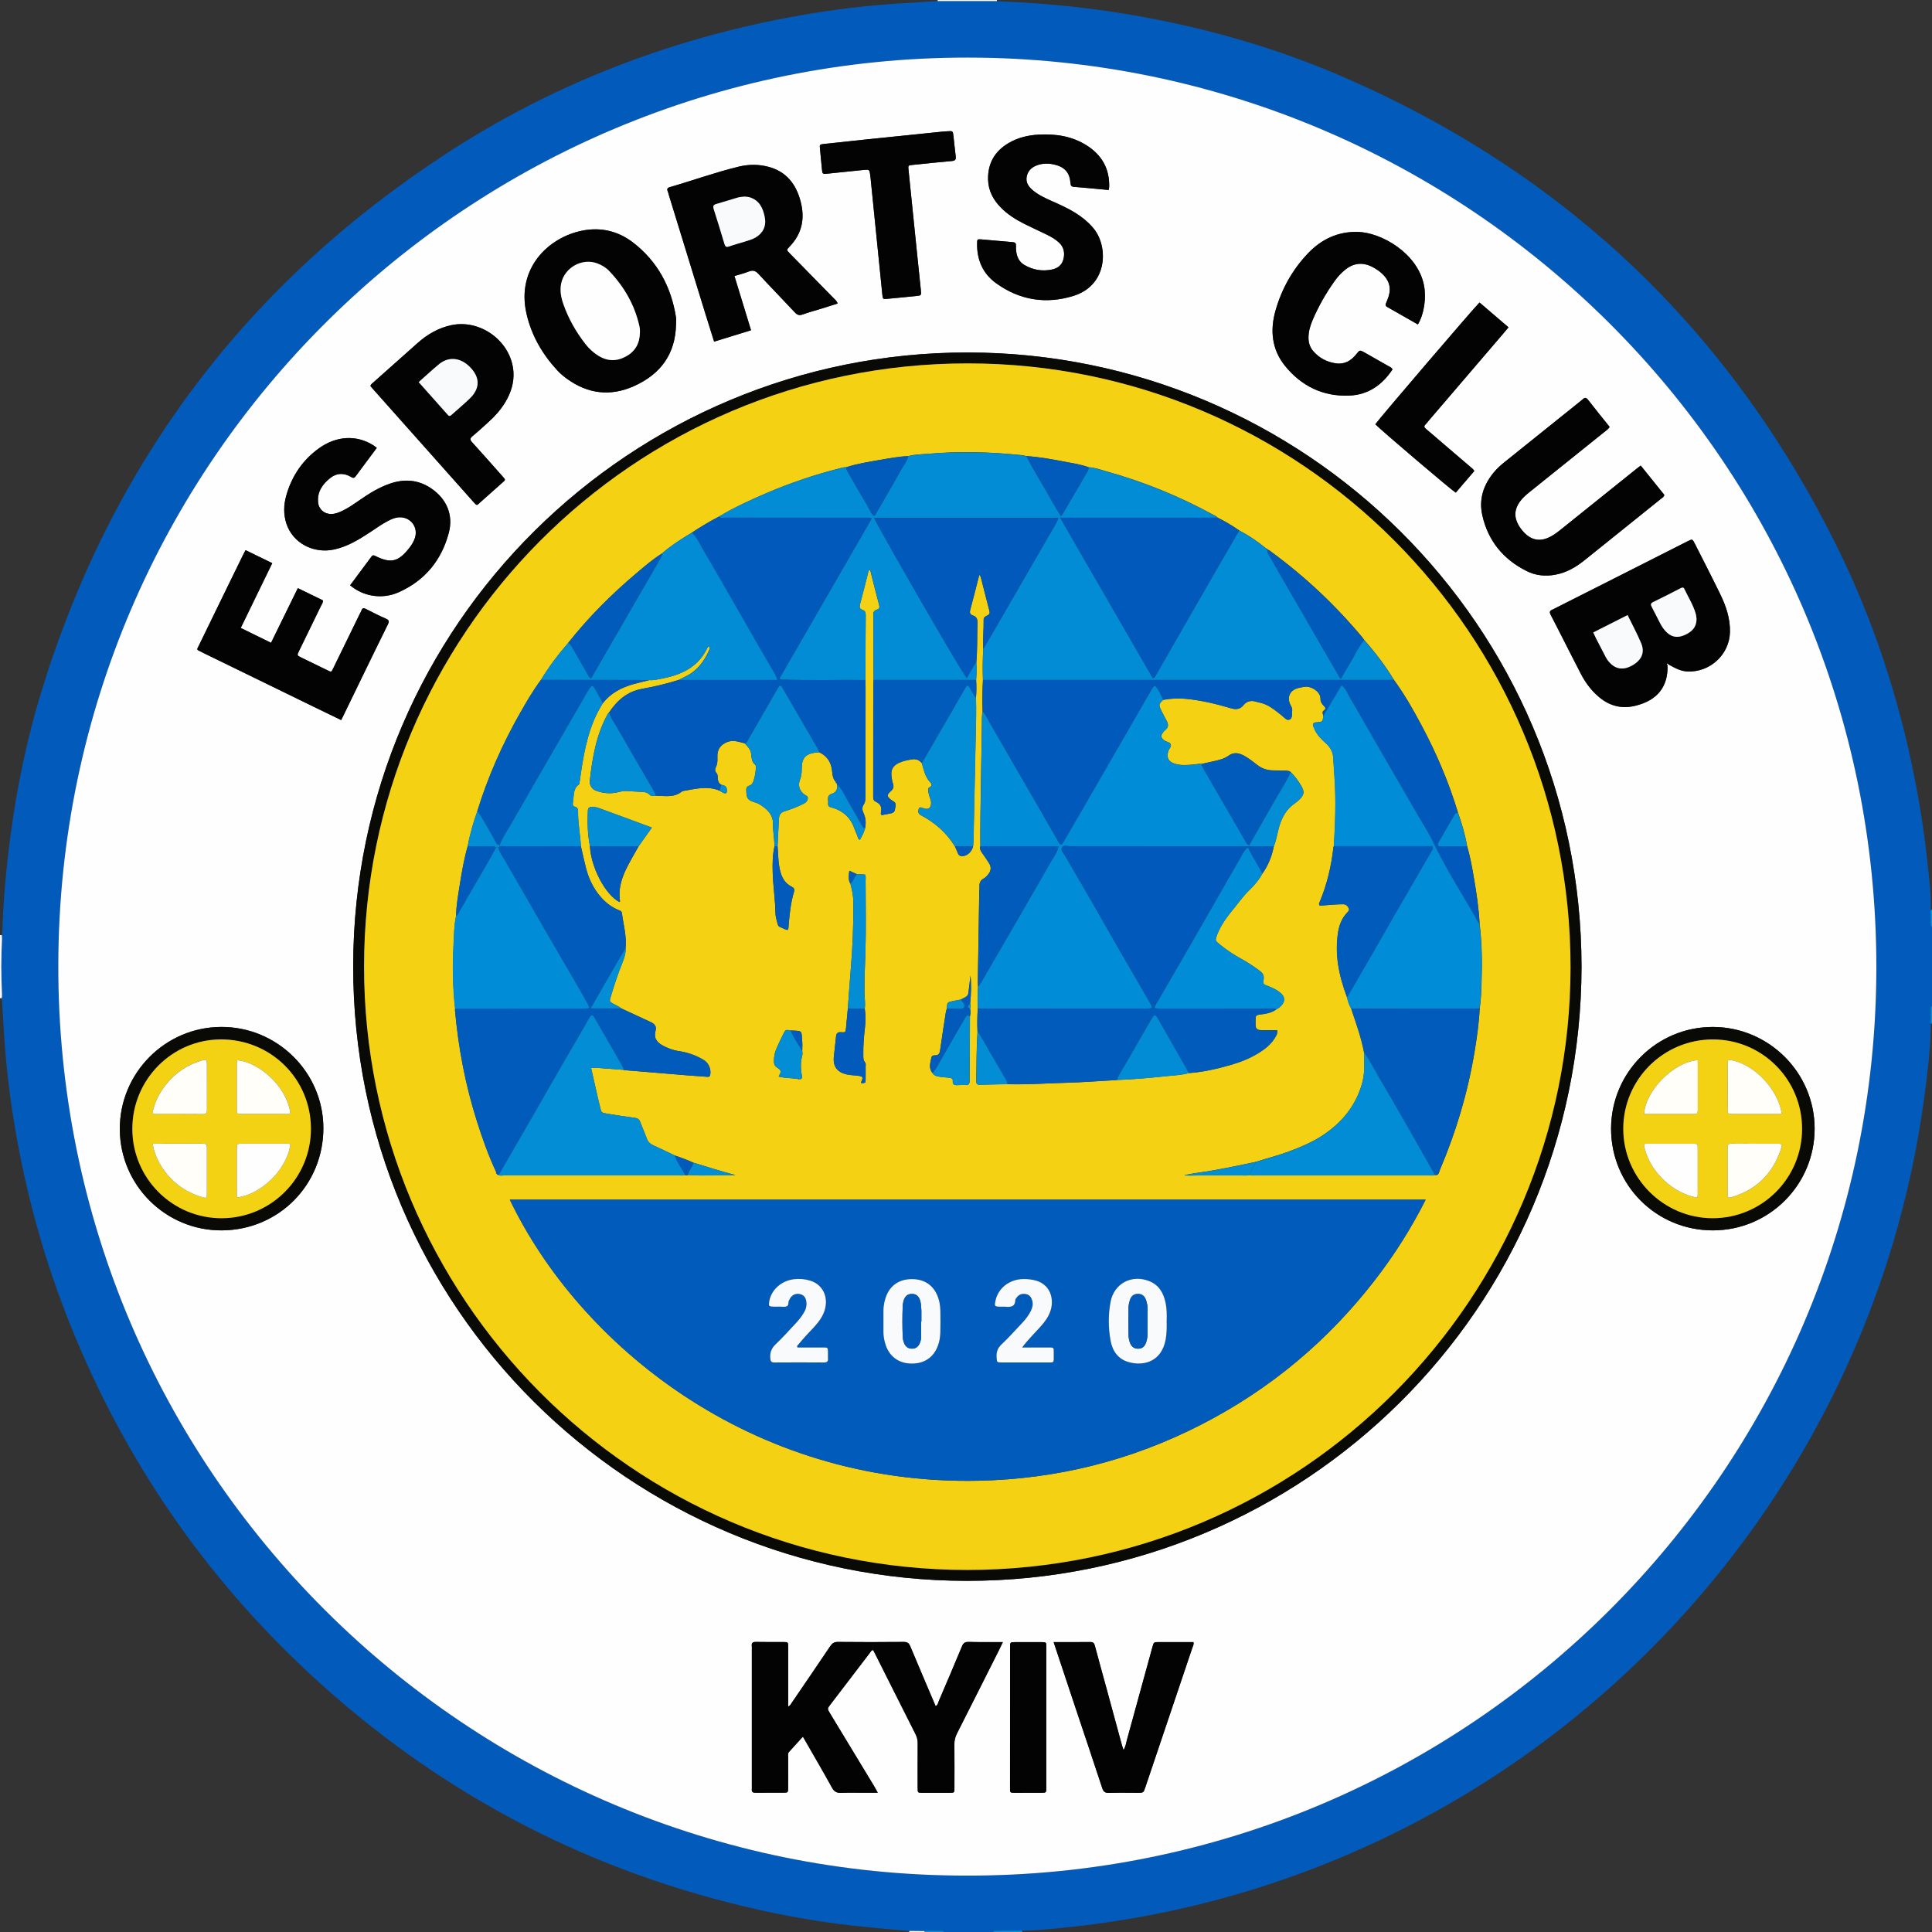 <?xml version="1.0" encoding="utf-8"?>
<!-- Generator: Adobe Illustrator 23.0.2, SVG Export Plug-In . SVG Version: 6.00 Build 0)  -->
<svg version="1.1" id="Layer_1" xmlns="http://www.w3.org/2000/svg" xmlns:xlink="http://www.w3.org/1999/xlink" x="0px" y="0px"
	 width="64px" height="64px" viewBox="0 0 64 64" enable-background="new 0 0 64 64" xml:space="preserve">
<rect x="0" y="0" width="64" height="64" fill="#333333" stroke="none"/>
<g>
	<g>
		<path fill="#025BBB" d="M64,30.72c0,0.868,0,1.735,0,2.603c-0.051,0.042-0.042,0.102-0.042,0.158
			c-0.002,0.142-0.002,0.283-0.002,0.425c0.001,0.043,0.004,0.085,0.003,0.128c-0.019,0.804-0.117,1.601-0.225,2.396
			c-0.219,1.607-0.562,3.187-1.025,4.742c-2.537,8.511-8.577,15.652-16.551,19.568c-2.59,1.272-5.301,2.18-8.137,2.715
			c-0.936,0.177-1.877,0.313-2.825,0.406c-0.445,0.044-0.89,0.093-1.339,0.094c-0.261,0.002-0.521,0.003-0.782,0.006
			c-0.062,0.001-0.129-0.016-0.178,0.041c-0.54,0-1.081,0-1.621,0c-0.025-0.027-0.056-0.04-0.092-0.04
			c-0.187,0.004-0.374-0.017-0.56,0.009c-0.167-0.002-0.333-0.003-0.5-0.005c-0.474-0.043-0.948-0.082-1.422-0.129
			c-1.359-0.134-2.702-0.363-4.03-0.68c-5.483-1.307-10.29-3.884-14.417-7.717c-3.496-3.247-6.131-7.094-7.914-11.522
			c-0.804-1.996-1.393-4.055-1.776-6.171c-0.222-1.224-0.376-2.458-0.444-3.701c-0.018-0.326-0.039-0.652-0.059-0.978
			c0.003-0.042,0.011-0.084,0.009-0.126c-0.032-0.614-0.032-1.228,0-1.842c0.002-0.042-0.006-0.084-0.009-0.126
			c0.006-0.042,0.016-0.084,0.017-0.126c0.03-1.031,0.124-2.056,0.257-3.079c0.218-1.666,0.557-3.306,1.051-4.911
			C3.714,15.301,8.203,9.363,14.832,5.057c3.318-2.155,6.937-3.598,10.817-4.385c1.332-0.27,2.674-0.46,4.03-0.551
			c0.461-0.031,0.922-0.058,1.383-0.086c0.654,0,1.309,0,1.963,0c0.042,0.004,0.085,0.01,0.127,0.012
			c1.557,0.061,3.102,0.221,4.636,0.5c2.329,0.422,4.59,1.079,6.759,2.024c7.328,3.193,12.768,8.377,16.309,15.543
			c1.195,2.419,2.029,4.964,2.557,7.61c0.195,0.976,0.345,1.958,0.448,2.947c0.051,0.487,0.113,0.974,0.095,1.466
			c0,0.092-0.006,0.185,0.002,0.276C63.966,30.516,63.923,30.627,64,30.72z M32.022,62.132
			c16.603,0.031,30.112-13.433,30.134-30.062C62.179,15.314,48.593,1.925,32.075,1.907C15.58,1.89,1.974,15.213,1.931,31.943
			C1.887,48.723,15.495,62.142,32.022,62.132z"/>
		<path fill="#F8FAFC" d="M0.059,33.068c-0.02,0-0.039-0.001-0.059-0.001c0-0.697,0-1.394,0-2.091c0.02,0,0.039-0.001,0.059-0.001
			c0.003,0.042,0.011,0.084,0.009,0.126c-0.032,0.614-0.032,1.228,0,1.842C0.07,32.984,0.062,33.026,0.059,33.068z"/>
		<path fill="#F8FAFC" d="M33.024,0c0,0.012,0.001,0.023,0,0.035c-0.654,0-1.309,0-1.963,0c0-0.012,0-0.023,0-0.035
			C31.716,0,32.37,0,33.024,0z"/>
		<path fill="#038DD4" d="M33.856,63.953c-0.007,0.022,0,0.038,0.022,0.047c-0.327,0-0.654,0-0.981,0
			c0.049-0.057,0.117-0.04,0.178-0.041C33.335,63.956,33.595,63.955,33.856,63.953z"/>
		<path fill="#038DD4" d="M30.622,63.97c0.186-0.026,0.374-0.006,0.56-0.009c0.036-0.001,0.068,0.012,0.092,0.04
			c-0.213,0-0.427,0-0.64,0C30.624,63.993,30.62,63.983,30.622,63.97z"/>
		<path fill="#038DD4" d="M63.955,30.137c0.02,0.009,0.034,0.004,0.045-0.015c0,0.199,0,0.398,0,0.597
			c-0.077-0.093-0.034-0.204-0.043-0.306C63.949,30.322,63.955,30.229,63.955,30.137z"/>
		<path fill="#038DD4" d="M64,33.92c-0.01-0.019-0.025-0.023-0.045-0.015c0.001-0.142,0.001-0.284,0.002-0.425
			c0.001-0.056-0.009-0.115,0.042-0.158C64,33.522,64,33.721,64,33.92z"/>
		<path fill="#F8FAFC" d="M30.622,63.97c-0.002,0.013,0.002,0.023,0.012,0.03c-0.171,0-0.341,0-0.512,0c0-0.012,0-0.023,0-0.035
			C30.289,63.966,30.456,63.968,30.622,63.97z"/>
		<path fill="#FEFEFE" d="M32.022,62.132C15.495,62.142,1.887,48.723,1.931,31.943C1.974,15.213,15.58,1.89,32.075,1.907
			C48.593,1.925,62.179,15.314,62.157,32.07C62.135,48.699,48.625,62.163,32.022,62.132z M55.263,22.007
			c0.198,0.107,0.389,0.224,0.627,0.237c0.753,0.039,1.402-0.556,1.418-1.307c0.009-0.446-0.128-0.854-0.319-1.246
			c-0.274-0.561-0.56-1.116-0.841-1.673c-0.083-0.165-0.085-0.166-0.246-0.084c-0.772,0.391-1.544,0.782-2.317,1.173
			c-0.709,0.359-1.418,0.717-2.128,1.075c-0.076,0.038-0.156,0.055-0.09,0.181c0.34,0.655,0.667,1.316,1.008,1.971
			c0.152,0.291,0.348,0.553,0.604,0.765c0.351,0.292,0.746,0.392,1.194,0.282c0.73-0.178,1.09-0.63,1.067-1.347
			C55.246,22.023,55.254,22.015,55.263,22.007z M52.39,32.027c-0.012-11.335-9.207-20.339-20.326-20.35
			C20.944,11.665,11.72,20.651,11.7,31.985c-0.02,11.36,9.205,20.377,20.333,20.382C43.163,52.373,52.373,43.367,52.39,32.027z
			 M33.221,54.396c-0.401,0-0.77,0.005-1.138-0.003c-0.119-0.003-0.173,0.035-0.218,0.145c-0.249,0.603-0.506,1.203-0.764,1.803
			c-0.026,0.062-0.031,0.14-0.109,0.178c-0.281-0.661-0.564-1.32-0.84-1.981c-0.045-0.107-0.099-0.146-0.22-0.145
			c-0.725,0.007-1.45,0.007-2.175,0c-0.124-0.001-0.191,0.044-0.256,0.141c-0.42,0.625-0.845,1.246-1.27,1.868
			c-0.029,0.043-0.049,0.097-0.124,0.134c0-0.091,0-0.16,0-0.229c0-0.583,0.001-1.166,0-1.749c0-0.159-0.003-0.161-0.164-0.162
			c-0.299-0.001-0.597,0.004-0.896-0.003c-0.109-0.003-0.159,0.027-0.144,0.141c0.005,0.035,0.001,0.071,0.001,0.107
			c0,1.5,0,3,0,4.499c0,0.043,0.003,0.086-0.001,0.128c-0.009,0.093,0.032,0.122,0.123,0.121c0.306-0.004,0.611-0.001,0.917-0.002
			c0.16-0.001,0.162-0.003,0.163-0.164c0.001-0.334-0.001-0.668,0.001-1.002c0-0.062-0.02-0.131,0.028-0.184
			c0.149-0.166,0.3-0.331,0.46-0.506c0.052,0.089,0.088,0.15,0.123,0.212c0.282,0.493,0.57,0.983,0.843,1.481
			c0.072,0.131,0.156,0.173,0.3,0.168c0.291-0.011,0.583-0.003,0.874-0.003c0.103,0,0.207,0,0.341,0
			c-0.052-0.094-0.087-0.162-0.126-0.226c-0.485-0.802-0.972-1.603-1.457-2.405c-0.092-0.152-0.092-0.154,0.013-0.291
			c0.435-0.571,0.87-1.141,1.307-1.711c0.027-0.036,0.043-0.089,0.109-0.093c0.016,0.03,0.034,0.06,0.05,0.092
			c0.452,0.9,0.904,1.802,1.358,2.701c0.05,0.099,0.069,0.198,0.068,0.307c-0.003,0.49-0.002,0.981-0.001,1.471
			c0.001,0.153,0.004,0.155,0.15,0.156c0.306,0.002,0.611,0.002,0.917,0c0.148-0.001,0.151-0.003,0.151-0.153
			c0.001-0.483,0.004-0.967-0.002-1.45c-0.002-0.132,0.029-0.248,0.088-0.365c0.465-0.918,0.927-1.838,1.39-2.757
			C33.132,54.587,33.166,54.511,33.221,54.396z M24.329,9.143c0.174-0.053,0.327-0.089,0.471-0.148
			c0.139-0.057,0.228-0.028,0.331,0.083c0.395,0.429,0.804,0.845,1.201,1.271c0.079,0.084,0.145,0.109,0.257,0.068
			c0.206-0.075,0.42-0.131,0.63-0.196c0.174-0.054,0.347-0.109,0.528-0.167c-0.024-0.09-0.086-0.131-0.134-0.18
			c-0.482-0.493-0.966-0.985-1.448-1.478c-0.113-0.115-0.114-0.118-0.008-0.228c0.414-0.429,0.513-0.932,0.364-1.498
			c-0.152-0.579-0.477-0.993-1.078-1.148c-0.324-0.084-0.651-0.079-0.972-0.002C23.697,5.708,22.948,5.98,22.185,6.2
			c-0.081,0.023-0.098,0.069-0.063,0.143c0.015,0.032,0.02,0.068,0.03,0.102c0.398,1.296,0.797,2.591,1.196,3.887
			c0.1,0.324,0.202,0.648,0.308,0.985c0.412-0.127,0.81-0.25,1.223-0.377C24.695,10.338,24.514,9.749,24.329,9.143z M22.394,10.743
			c0-0.078,0.01-0.158-0.002-0.234c-0.158-1.002-0.608-1.844-1.414-2.469c-0.494-0.383-1.068-0.523-1.689-0.4
			c-1.129,0.224-2.185,1.251-1.851,2.74c0.162,0.723,0.522,1.345,1.022,1.888c0.096,0.105,0.206,0.196,0.321,0.28
			c0.692,0.501,1.437,0.591,2.214,0.245C21.876,12.401,22.377,11.731,22.394,10.743z M53.322,14.143
			c-0.241-0.3-0.479-0.592-0.71-0.889c-0.062-0.08-0.114-0.099-0.186-0.022c-0.014,0.015-0.033,0.027-0.049,0.041
			c-0.848,0.681-1.696,1.362-2.545,2.043c-0.128,0.103-0.248,0.213-0.353,0.34c-0.339,0.413-0.494,0.883-0.377,1.41
			c0.189,0.85,0.695,1.465,1.47,1.853c0.299,0.15,0.623,0.182,0.956,0.119c0.368-0.069,0.676-0.249,0.962-0.479
			c0.847-0.682,1.696-1.362,2.544-2.044c0.038-0.03,0.087-0.052,0.098-0.119c-0.257-0.319-0.518-0.644-0.782-0.972
			c-0.057,0.044-0.097,0.074-0.136,0.105c-0.804,0.645-1.608,1.291-2.412,1.936c-0.105,0.084-0.21,0.171-0.323,0.245
			c-0.434,0.286-0.799,0.217-1.106-0.204c-0.025-0.034-0.049-0.07-0.07-0.107c-0.154-0.268-0.138-0.528,0.042-0.778
			c0.092-0.129,0.211-0.23,0.333-0.328c0.821-0.658,1.641-1.317,2.461-1.976C53.199,14.266,53.269,14.227,53.322,14.143z
			 M36.727,6.294c0.007-0.047,0.014-0.074,0.014-0.101C36.758,5.593,36.5,5.137,36,4.819c-0.487-0.31-1.03-0.391-1.595-0.36
			c-0.351,0.019-0.689,0.1-0.996,0.28c-0.463,0.273-0.695,0.68-0.679,1.218c0.011,0.358,0.168,0.655,0.414,0.909
			c0.231,0.238,0.509,0.41,0.801,0.557c0.234,0.118,0.475,0.225,0.711,0.34c0.154,0.075,0.303,0.158,0.428,0.276
			c0.162,0.153,0.193,0.345,0.141,0.55c-0.048,0.19-0.186,0.298-0.374,0.338c-0.327,0.07-0.638,0.015-0.923-0.153
			c-0.162-0.095-0.243-0.255-0.266-0.441c-0.008-0.063-0.013-0.128-0.009-0.191c0.005-0.079-0.021-0.114-0.105-0.121
			c-0.347-0.027-0.694-0.063-1.041-0.091c-0.135-0.011-0.139-0.006-0.141,0.138c-0.007,0.541,0.19,0.995,0.628,1.312
			c0.783,0.567,1.661,0.704,2.573,0.418c1.137-0.358,1.161-1.656,0.634-2.26c-0.17-0.195-0.367-0.356-0.586-0.491
			c-0.249-0.153-0.514-0.272-0.781-0.39c-0.221-0.098-0.441-0.2-0.627-0.358c-0.142-0.121-0.241-0.267-0.195-0.465
			c0.046-0.2,0.187-0.313,0.375-0.372c0.181-0.057,0.363-0.053,0.547-0.009c0.332,0.079,0.499,0.263,0.525,0.605
			c0.007,0.086,0.024,0.124,0.118,0.131C35.955,6.219,36.33,6.257,36.727,6.294z M12.482,14.836
			c-0.046-0.035-0.073-0.058-0.102-0.077c-0.556-0.358-1.229-0.329-1.816,0.095c-0.543,0.392-0.899,0.923-1.08,1.566
			c-0.086,0.305-0.095,0.618,0.005,0.925c0.209,0.642,0.896,1.01,1.59,0.856c0.439-0.097,0.814-0.327,1.183-0.57
			c0.196-0.129,0.385-0.267,0.594-0.375c0.114-0.059,0.23-0.112,0.361-0.119c0.379-0.021,0.644,0.317,0.532,0.678
			c-0.041,0.132-0.114,0.244-0.198,0.35c-0.356,0.451-0.605,0.508-1.119,0.252c-0.055-0.028-0.086-0.029-0.124,0.021
			c-0.235,0.318-0.473,0.635-0.708,0.951c0.416,0.355,1.04,0.486,1.615,0.228c0.863-0.388,1.414-1.059,1.654-1.968
			c0.156-0.59-0.074-1.122-0.578-1.466c-0.433-0.295-0.896-0.327-1.382-0.158c-0.352,0.122-0.666,0.316-0.97,0.526
			c-0.187,0.129-0.372,0.261-0.577,0.362c-0.121,0.06-0.245,0.113-0.384,0.115c-0.229,0.003-0.414-0.15-0.438-0.378
			c-0.037-0.348,0.138-0.602,0.391-0.807c0.222-0.18,0.469-0.186,0.714-0.035c0.065,0.04,0.099,0.022,0.14-0.032
			C12.01,15.467,12.24,15.161,12.482,14.836z M11.303,23.854c0.254-0.521,0.495-1.019,0.738-1.516
			c0.267-0.548,0.534-1.098,0.805-1.644c0.046-0.092,0.058-0.145-0.055-0.195c-0.227-0.1-0.449-0.211-0.67-0.325
			c-0.076-0.039-0.116-0.032-0.145,0.049c-0.017,0.046-0.044,0.089-0.066,0.134c-0.283,0.58-0.567,1.16-0.849,1.741
			c-0.093,0.192-0.067,0.178-0.26,0.085c-0.275-0.132-0.549-0.266-0.823-0.401c-0.141-0.069-0.141-0.072-0.07-0.218
			c0.242-0.498,0.485-0.995,0.727-1.493c0.027-0.055,0.07-0.105,0.062-0.182c-0.271-0.132-0.544-0.265-0.83-0.404
			c-0.298,0.609-0.59,1.205-0.887,1.811c-0.343-0.169-0.671-0.329-1.004-0.493c0.354-0.727,0.697-1.432,1.044-2.146
			c-0.307-0.149-0.592-0.288-0.885-0.431c-0.033,0.063-0.06,0.113-0.084,0.163c-0.175,0.357-0.35,0.714-0.524,1.071
			c-0.311,0.638-0.622,1.275-0.932,1.914c-0.08,0.165-0.097,0.138,0.083,0.226c0.019,0.009,0.037,0.02,0.057,0.03
			c1.218,0.594,2.436,1.188,3.654,1.782C10.686,23.555,10.985,23.7,11.303,23.854z M12.269,12.784
			c0.03,0.036,0.061,0.075,0.094,0.112c0.807,0.907,1.615,1.815,2.422,2.722c0.297,0.334,0.595,0.669,0.892,1.003
			c0.133,0.15,0.11,0.126,0.243,0.009c0.234-0.207,0.467-0.415,0.7-0.623c0.133-0.119,0.143-0.096,0.013-0.242
			c-0.33-0.371-0.659-0.745-0.993-1.113c-0.075-0.082-0.078-0.129,0.01-0.202c0.186-0.154,0.363-0.318,0.542-0.48
			c0.212-0.191,0.399-0.404,0.547-0.649c0.183-0.305,0.29-0.635,0.269-0.992c-0.06-1.006-1.079-1.768-2.064-1.556
			c-0.428,0.093-0.791,0.306-1.114,0.593c-0.483,0.429-0.966,0.859-1.448,1.289C12.341,12.693,12.291,12.723,12.269,12.784z
			 M46.969,10.748c0.212-0.355,0.284-0.894,0.2-1.308c-0.212-1.053-1.409-1.743-2.198-1.759c-0.652-0.013-1.192,0.242-1.634,0.702
			c-0.52,0.542-0.88,1.187-1.085,1.908c-0.184,0.648-0.122,1.283,0.31,1.82c0.543,0.675,1.261,1.029,2.139,0.992
			c0.631-0.027,1.09-0.358,1.429-0.869c-0.035-0.065-0.093-0.082-0.141-0.11c-0.259-0.149-0.518-0.295-0.778-0.443
			c-0.165-0.094-0.166-0.095-0.281,0.05c-0.176,0.221-0.394,0.348-0.684,0.304c-0.299-0.045-0.552-0.181-0.749-0.411
			c-0.105-0.123-0.152-0.27-0.152-0.433c-0.001-0.211,0.059-0.408,0.14-0.598c0.194-0.452,0.436-0.877,0.721-1.278
			c0.103-0.145,0.222-0.277,0.363-0.388c0.28-0.222,0.58-0.248,0.896-0.084c0.114,0.059,0.22,0.131,0.315,0.217
			c0.232,0.212,0.315,0.466,0.216,0.77c-0.024,0.074-0.054,0.147-0.084,0.218c-0.024,0.057-0.009,0.091,0.044,0.121
			C46.294,10.362,46.632,10.555,46.969,10.748z M34.903,54.396c0.03,0.09,0.05,0.15,0.07,0.21c0.204,0.612,0.407,1.225,0.611,1.837
			c0.31,0.928,0.623,1.855,0.928,2.785c0.04,0.121,0.091,0.167,0.221,0.163c0.319-0.01,0.639-0.003,0.959-0.003
			c0.187,0,0.188,0,0.248-0.178c0.519-1.539,1.039-3.077,1.556-4.617c0.02-0.059,0.058-0.115,0.039-0.197
			c-0.38,0-0.763-0.001-1.146,0c-0.167,0-0.168,0.001-0.212,0.161c-0.282,1.026-0.562,2.052-0.845,3.077
			c-0.03,0.108-0.041,0.225-0.114,0.338c-0.021-0.064-0.038-0.111-0.051-0.158c-0.173-0.636-0.345-1.273-0.519-1.909
			c-0.125-0.458-0.253-0.916-0.375-1.375c-0.023-0.086-0.046-0.137-0.15-0.136C35.725,54.4,35.327,54.396,34.903,54.396z
			 M31.39,4.348c-0.064,0.005-0.128,0.009-0.191,0.015c-0.82,0.084-1.64,0.167-2.46,0.252c-0.481,0.05-0.961,0.101-1.441,0.154
			c-0.15,0.017-0.149,0.02-0.135,0.161c0.022,0.219,0.043,0.439,0.063,0.658c0.017,0.183,0.017,0.183,0.208,0.163
			c0.389-0.041,0.777-0.082,1.166-0.12c0.203-0.02,0.203-0.016,0.229,0.183c0.002,0.014,0.003,0.028,0.005,0.042
			c0.131,1.301,0.263,2.602,0.394,3.903c0.015,0.148,0.015,0.153,0.165,0.14c0.319-0.028,0.637-0.061,0.955-0.093
			c0.169-0.017,0.173-0.02,0.156-0.196c-0.038-0.389-0.081-0.777-0.121-1.166c-0.096-0.933-0.19-1.866-0.286-2.799
			c-0.017-0.167-0.02-0.166,0.138-0.182c0.431-0.043,0.862-0.092,1.294-0.128c0.118-0.01,0.143-0.053,0.129-0.16
			c-0.028-0.218-0.047-0.438-0.073-0.657C31.565,4.336,31.563,4.336,31.39,4.348z M48.838,15.603
			c-0.033-0.064-0.082-0.095-0.125-0.132c-0.313-0.268-0.626-0.535-0.939-0.803c-0.178-0.152-0.354-0.307-0.534-0.457
			c-0.06-0.05-0.082-0.091-0.017-0.153c0.041-0.039,0.074-0.086,0.11-0.13c0.804-0.939,1.608-1.877,2.411-2.816
			c0.073-0.085,0.145-0.171,0.227-0.269c-0.327-0.28-0.644-0.551-0.96-0.822c-0.153,0.14-3.356,3.884-3.452,4.033
			c0.194,0.2,2.506,2.168,2.664,2.266C48.429,16.081,48.635,15.84,48.838,15.603z M7.346,40.758c1.887-0.01,3.372-1.509,3.366-3.397
			c-0.006-1.843-1.531-3.349-3.386-3.342c-1.859,0.007-3.367,1.531-3.357,3.394C3.979,39.267,5.494,40.767,7.346,40.758z
			 M56.741,40.758c1.867-0.002,3.374-1.51,3.371-3.375c-0.003-1.848-1.515-3.359-3.367-3.364c-1.863-0.005-3.375,1.505-3.376,3.371
			C53.368,39.259,54.87,40.76,56.741,40.758z M33.459,56.897c0,0.767,0,1.534,0,2.301c0,0.19-0.016,0.192,0.181,0.191
			c0.284-0.001,0.568,0.001,0.852-0.001c0.165-0.001,0.168-0.002,0.168-0.158c0.001-1.562,0.001-3.125,0-4.687
			c0-0.143-0.004-0.145-0.157-0.145c-0.291-0.001-0.582-0.001-0.873,0c-0.168,0.001-0.17,0.002-0.17,0.178
			C33.458,55.349,33.459,56.123,33.459,56.897z"/>
		<path fill="#090905" d="M52.39,32.027c-0.017,11.34-9.227,20.346-20.357,20.341C20.905,52.362,11.68,43.345,11.7,31.985
			c0.02-11.334,9.245-20.32,20.364-20.309C43.183,11.688,52.378,20.692,52.39,32.027z M32.038,52.007
			c11.119-0.008,19.984-9.027,19.988-19.963c0.004-11.037-8.93-20.005-19.966-20.005c-11.145-0.001-19.994,9.045-20,19.973
			C12.054,42.953,20.908,51.992,32.038,52.007z"/>
		<path fill="#030303" d="M33.221,54.396c-0.054,0.114-0.089,0.191-0.127,0.266c-0.462,0.919-0.924,1.839-1.39,2.757
			c-0.059,0.117-0.09,0.233-0.088,0.365c0.006,0.483,0.003,0.967,0.002,1.45c0,0.15-0.003,0.152-0.151,0.153
			c-0.306,0.002-0.611,0.002-0.917,0c-0.147-0.001-0.15-0.003-0.15-0.156c-0.002-0.49-0.002-0.981,0.001-1.471
			c0.001-0.109-0.018-0.208-0.068-0.307c-0.455-0.899-0.906-1.8-1.358-2.701c-0.016-0.031-0.034-0.062-0.05-0.092
			c-0.065,0.004-0.081,0.058-0.109,0.093c-0.437,0.57-0.872,1.14-1.307,1.711c-0.105,0.138-0.105,0.139-0.013,0.291
			c0.486,0.802,0.972,1.603,1.457,2.405c0.039,0.065,0.074,0.132,0.126,0.226c-0.134,0-0.237,0-0.341,0
			c-0.291,0-0.583-0.007-0.874,0.003c-0.144,0.005-0.228-0.037-0.3-0.168c-0.273-0.498-0.561-0.988-0.843-1.481
			c-0.035-0.061-0.071-0.122-0.123-0.212c-0.16,0.175-0.311,0.34-0.46,0.506c-0.048,0.054-0.028,0.122-0.028,0.184
			c-0.002,0.334,0,0.668-0.001,1.002c-0.001,0.161-0.003,0.163-0.163,0.164c-0.306,0.001-0.611-0.002-0.917,0.002
			c-0.091,0.001-0.132-0.027-0.123-0.121c0.004-0.042,0.001-0.085,0.001-0.128c0-1.5,0-3,0-4.499c0-0.036,0.004-0.072-0.001-0.107
			c-0.016-0.114,0.034-0.144,0.144-0.141c0.298,0.007,0.597,0.001,0.896,0.003c0.161,0.001,0.164,0.003,0.164,0.162
			c0.001,0.583,0,1.166,0,1.749c0,0.069,0,0.138,0,0.229c0.075-0.037,0.095-0.091,0.124-0.134c0.424-0.622,0.85-1.243,1.27-1.868
			c0.065-0.097,0.132-0.143,0.256-0.141c0.725,0.007,1.45,0.007,2.175,0c0.12-0.001,0.175,0.038,0.22,0.145
			c0.276,0.661,0.559,1.32,0.84,1.981c0.078-0.038,0.083-0.116,0.109-0.178c0.257-0.6,0.515-1.2,0.764-1.803
			c0.045-0.11,0.1-0.147,0.218-0.145C32.451,54.402,32.819,54.396,33.221,54.396z"/>
		<path fill="#030303" d="M55.238,22.031c0.024,0.717-0.337,1.169-1.067,1.347c-0.448,0.109-0.843,0.009-1.194-0.282
			c-0.255-0.212-0.452-0.473-0.604-0.765c-0.34-0.655-0.667-1.316-1.008-1.971c-0.065-0.126,0.014-0.142,0.09-0.181
			c0.71-0.358,1.419-0.716,2.128-1.075c0.772-0.391,1.544-0.782,2.317-1.173c0.161-0.082,0.163-0.081,0.246,0.084
			c0.282,0.557,0.568,1.112,0.841,1.673c0.191,0.392,0.329,0.8,0.319,1.246c-0.016,0.751-0.665,1.346-1.418,1.307
			c-0.238-0.012-0.429-0.129-0.628-0.237c-0.009-0.009-0.025-0.027-0.027-0.026C55.213,21.997,55.219,22.015,55.238,22.031z
			 M52.778,20.951c0.038,0.08,0.067,0.144,0.098,0.206c0.107,0.209,0.213,0.417,0.323,0.624c0.026,0.05,0.06,0.097,0.097,0.14
			c0.214,0.253,0.48,0.292,0.782,0.118c0.305-0.176,0.416-0.426,0.287-0.733c-0.131-0.313-0.294-0.612-0.449-0.931
			C53.527,20.572,53.156,20.76,52.778,20.951z M56.2,20.499c-0.006-0.039-0.01-0.111-0.029-0.178
			c-0.084-0.289-0.248-0.541-0.374-0.811c-0.029-0.061-0.069-0.052-0.121-0.025c-0.303,0.156-0.607,0.311-0.913,0.46
			c-0.092,0.045-0.083,0.092-0.043,0.167c0.097,0.182,0.186,0.368,0.282,0.549c0.06,0.113,0.133,0.218,0.23,0.305
			c0.176,0.156,0.372,0.162,0.576,0.071C56.025,20.938,56.198,20.8,56.2,20.499z"/>
		<path fill="#030303" d="M24.329,9.143c0.186,0.606,0.366,1.195,0.55,1.797c-0.412,0.127-0.81,0.25-1.223,0.377
			c-0.105-0.337-0.208-0.66-0.308-0.985c-0.399-1.295-0.797-2.591-1.196-3.887c-0.01-0.034-0.015-0.07-0.03-0.102
			c-0.035-0.074-0.018-0.12,0.063-0.143c0.764-0.22,1.512-0.492,2.285-0.679c0.321-0.077,0.648-0.082,0.972,0.002
			c0.601,0.155,0.926,0.57,1.078,1.148c0.149,0.566,0.05,1.069-0.364,1.498c-0.106,0.11-0.105,0.113,0.008,0.228
			c0.482,0.493,0.966,0.985,1.448,1.478c0.048,0.049,0.109,0.09,0.134,0.18c-0.181,0.057-0.354,0.113-0.528,0.167
			c-0.21,0.065-0.424,0.121-0.63,0.196c-0.112,0.041-0.178,0.016-0.257-0.068c-0.398-0.426-0.806-0.842-1.201-1.271
			c-0.102-0.111-0.191-0.141-0.331-0.083C24.656,9.054,24.503,9.089,24.329,9.143z M24.658,6.513
			c-0.063,0.008-0.143,0.01-0.217,0.031c-0.238,0.068-0.473,0.148-0.713,0.214c-0.103,0.028-0.116,0.075-0.087,0.168
			c0.122,0.385,0.243,0.77,0.357,1.158c0.03,0.103,0.074,0.111,0.167,0.077c0.166-0.06,0.339-0.104,0.508-0.157
			c0.121-0.038,0.245-0.071,0.356-0.136c0.245-0.143,0.36-0.378,0.305-0.668c-0.058-0.305-0.18-0.571-0.514-0.667
			C24.773,6.518,24.722,6.52,24.658,6.513z"/>
		<path fill="#030303" d="M22.394,10.743c-0.017,0.988-0.517,1.658-1.398,2.05c-0.777,0.346-1.523,0.256-2.214-0.245
			c-0.115-0.084-0.225-0.175-0.321-0.28c-0.5-0.543-0.86-1.165-1.022-1.888c-0.334-1.488,0.721-2.515,1.851-2.74
			c0.621-0.123,1.195,0.017,1.689,0.4c0.806,0.625,1.255,1.467,1.414,2.469C22.404,10.585,22.394,10.665,22.394,10.743z
			 M21.198,11.015c0-0.036,0.002-0.071-0.001-0.106c-0.003-0.035-0.008-0.071-0.016-0.105c-0.157-0.705-0.505-1.305-0.999-1.824
			c-0.108-0.114-0.243-0.196-0.391-0.252c-0.503-0.193-1.091,0.134-1.201,0.662c-0.05,0.24-0.004,0.469,0.074,0.69
			c0.168,0.479,0.417,0.916,0.729,1.317c0.118,0.152,0.259,0.282,0.424,0.385c0.306,0.191,0.615,0.196,0.928,0.022
			C21.053,11.632,21.194,11.362,21.198,11.015z"/>
		<path fill="#030303" d="M53.322,14.143c-0.053,0.084-0.122,0.123-0.182,0.171c-0.82,0.659-1.64,1.318-2.461,1.976
			c-0.122,0.098-0.241,0.199-0.333,0.328c-0.18,0.251-0.196,0.51-0.042,0.778c0.021,0.037,0.045,0.073,0.07,0.107
			c0.308,0.421,0.673,0.49,1.106,0.204c0.112-0.074,0.217-0.16,0.323-0.245c0.804-0.645,1.608-1.29,2.412-1.936
			c0.039-0.031,0.078-0.061,0.136-0.105c0.264,0.328,0.525,0.653,0.782,0.972c-0.011,0.067-0.06,0.089-0.098,0.119
			c-0.848,0.682-1.696,1.362-2.544,2.044c-0.286,0.23-0.595,0.409-0.962,0.479c-0.334,0.063-0.657,0.031-0.956-0.119
			c-0.775-0.388-1.281-1.002-1.47-1.853c-0.117-0.527,0.038-0.998,0.377-1.41c0.104-0.127,0.225-0.237,0.353-0.34
			c0.848-0.681,1.696-1.362,2.545-2.043c0.017-0.013,0.035-0.025,0.049-0.041c0.072-0.077,0.124-0.058,0.186,0.022
			C52.843,13.551,53.081,13.843,53.322,14.143z"/>
		<path fill="#030303" d="M36.727,6.294c-0.397-0.037-0.772-0.075-1.147-0.104c-0.094-0.007-0.112-0.046-0.118-0.131
			c-0.026-0.341-0.193-0.526-0.525-0.605c-0.184-0.044-0.366-0.048-0.547,0.009c-0.187,0.059-0.329,0.172-0.375,0.372
			C33.969,6.033,34.067,6.179,34.21,6.3c0.186,0.158,0.406,0.26,0.627,0.358c0.266,0.118,0.532,0.237,0.781,0.39
			c0.219,0.135,0.416,0.295,0.586,0.491c0.527,0.604,0.503,1.902-0.634,2.26c-0.912,0.287-1.79,0.149-2.573-0.418
			c-0.438-0.317-0.636-0.771-0.628-1.312c0.002-0.144,0.005-0.149,0.141-0.138c0.347,0.028,0.694,0.063,1.041,0.091
			c0.084,0.007,0.11,0.041,0.105,0.121c-0.004,0.063,0.001,0.128,0.009,0.191c0.023,0.186,0.104,0.346,0.266,0.441
			c0.285,0.168,0.596,0.223,0.923,0.153c0.188-0.04,0.326-0.148,0.374-0.338c0.052-0.204,0.021-0.397-0.141-0.55
			c-0.125-0.119-0.275-0.202-0.428-0.276c-0.236-0.115-0.476-0.222-0.711-0.34c-0.293-0.148-0.571-0.319-0.801-0.557
			c-0.246-0.254-0.403-0.552-0.414-0.909c-0.016-0.538,0.216-0.945,0.679-1.218c0.307-0.181,0.645-0.261,0.996-0.28
			c0.565-0.031,1.108,0.05,1.595,0.36c0.5,0.319,0.758,0.774,0.741,1.375C36.741,6.22,36.734,6.247,36.727,6.294z"/>
		<path fill="#030303" d="M12.482,14.836c-0.243,0.325-0.472,0.631-0.7,0.939c-0.04,0.054-0.075,0.072-0.14,0.032
			c-0.244-0.151-0.492-0.145-0.714,0.035c-0.252,0.205-0.428,0.459-0.391,0.807c0.024,0.228,0.21,0.382,0.438,0.378
			c0.139-0.002,0.263-0.056,0.384-0.115c0.205-0.101,0.39-0.232,0.577-0.362c0.304-0.211,0.618-0.404,0.97-0.526
			c0.486-0.169,0.949-0.137,1.382,0.158c0.504,0.344,0.734,0.876,0.578,1.466c-0.24,0.909-0.79,1.581-1.654,1.968
			c-0.574,0.258-1.199,0.127-1.615-0.228c0.236-0.316,0.473-0.633,0.708-0.951c0.037-0.051,0.068-0.049,0.124-0.021
			c0.514,0.256,0.763,0.198,1.119-0.252c0.084-0.106,0.157-0.218,0.198-0.35c0.112-0.36-0.153-0.699-0.532-0.678
			c-0.131,0.007-0.247,0.061-0.361,0.119c-0.209,0.108-0.398,0.246-0.594,0.375c-0.369,0.242-0.744,0.472-1.183,0.57
			c-0.694,0.154-1.381-0.215-1.59-0.856c-0.1-0.307-0.092-0.619-0.005-0.925c0.181-0.643,0.537-1.174,1.08-1.566
			c0.588-0.424,1.26-0.452,1.816-0.095C12.409,14.778,12.436,14.801,12.482,14.836z"/>
		<path fill="#030303" d="M11.303,23.854c-0.318-0.154-0.617-0.299-0.916-0.445c-1.218-0.594-2.436-1.188-3.654-1.782
			c-0.019-0.009-0.037-0.02-0.057-0.03c-0.18-0.088-0.163-0.061-0.083-0.226c0.31-0.638,0.621-1.276,0.932-1.914
			c0.174-0.357,0.349-0.714,0.524-1.071c0.025-0.05,0.051-0.1,0.084-0.163c0.293,0.143,0.578,0.281,0.885,0.431
			c-0.348,0.715-0.691,1.419-1.044,2.146c0.333,0.164,0.661,0.324,1.004,0.493c0.297-0.606,0.589-1.202,0.887-1.811
			c0.287,0.14,0.559,0.272,0.83,0.404c0.008,0.078-0.035,0.128-0.062,0.182c-0.242,0.498-0.485,0.995-0.727,1.493
			c-0.071,0.146-0.07,0.149,0.07,0.218c0.274,0.135,0.547,0.269,0.823,0.401c0.194,0.093,0.167,0.107,0.26-0.085
			c0.283-0.581,0.566-1.161,0.849-1.741c0.022-0.045,0.049-0.087,0.066-0.134c0.029-0.081,0.07-0.088,0.145-0.049
			c0.221,0.114,0.443,0.226,0.67,0.325c0.114,0.05,0.101,0.103,0.055,0.195c-0.271,0.547-0.538,1.096-0.805,1.644
			C11.798,22.835,11.557,23.333,11.303,23.854z"/>
		<path fill="#030303" d="M12.269,12.784c0.022-0.062,0.072-0.092,0.114-0.129c0.483-0.43,0.965-0.86,1.448-1.289
			c0.323-0.287,0.686-0.501,1.114-0.593c0.985-0.213,2.004,0.55,2.064,1.556c0.021,0.357-0.086,0.687-0.269,0.992
			c-0.148,0.246-0.335,0.458-0.547,0.649c-0.179,0.162-0.356,0.327-0.542,0.48c-0.089,0.073-0.085,0.12-0.01,0.202
			c0.335,0.368,0.663,0.741,0.993,1.113c0.13,0.146,0.12,0.123-0.013,0.242c-0.233,0.208-0.466,0.416-0.7,0.623
			c-0.133,0.117-0.11,0.141-0.243-0.009c-0.298-0.334-0.595-0.669-0.892-1.003c-0.807-0.907-1.615-1.814-2.422-2.722
			C12.33,12.86,12.299,12.821,12.269,12.784z M13.869,12.658c0.327,0.368,0.648,0.728,0.968,1.089
			c0.047,0.053,0.082,0.032,0.124-0.006c0.201-0.181,0.409-0.354,0.603-0.541c0.345-0.333,0.342-0.703,0.002-1.042
			c-0.04-0.04-0.083-0.079-0.128-0.112c-0.281-0.207-0.615-0.209-0.886,0.012C14.321,12.245,14.104,12.45,13.869,12.658z"/>
		<path fill="#030303" d="M46.969,10.748c-0.337-0.192-0.675-0.386-1.013-0.577c-0.053-0.03-0.069-0.064-0.044-0.121
			c0.031-0.072,0.06-0.144,0.084-0.218c0.1-0.304,0.016-0.558-0.216-0.77c-0.095-0.087-0.201-0.158-0.315-0.217
			c-0.316-0.164-0.615-0.138-0.896,0.084c-0.141,0.111-0.26,0.243-0.363,0.388c-0.285,0.401-0.527,0.826-0.721,1.278
			c-0.081,0.189-0.141,0.387-0.14,0.598c0.001,0.163,0.048,0.31,0.152,0.433c0.197,0.231,0.45,0.366,0.749,0.411
			c0.291,0.044,0.509-0.083,0.684-0.304c0.114-0.144,0.116-0.143,0.281-0.05c0.259,0.147,0.519,0.294,0.778,0.443
			c0.048,0.028,0.106,0.045,0.141,0.11c-0.339,0.511-0.798,0.842-1.429,0.869c-0.878,0.037-1.596-0.317-2.139-0.992
			c-0.432-0.537-0.494-1.172-0.31-1.82c0.204-0.721,0.564-1.365,1.085-1.908c0.442-0.461,0.982-0.716,1.634-0.702
			c0.789,0.016,1.985,0.706,2.198,1.759C47.253,9.854,47.181,10.393,46.969,10.748z"/>
		<path fill="#030303" d="M34.903,54.396c0.424,0,0.821,0.003,1.219-0.002c0.104-0.001,0.128,0.05,0.15,0.136
			c0.122,0.459,0.25,0.917,0.375,1.375c0.173,0.636,0.346,1.273,0.519,1.909c0.013,0.048,0.03,0.094,0.051,0.158
			c0.073-0.113,0.084-0.229,0.114-0.338c0.283-1.025,0.563-2.052,0.845-3.077c0.044-0.16,0.046-0.161,0.212-0.161
			c0.383-0.001,0.766,0,1.146,0c0.019,0.082-0.019,0.138-0.039,0.197c-0.517,1.539-1.037,3.078-1.556,4.617
			c-0.06,0.177-0.061,0.178-0.248,0.178c-0.32,0-0.64-0.007-0.959,0.003c-0.131,0.004-0.182-0.042-0.221-0.163
			c-0.305-0.93-0.618-1.857-0.928-2.785c-0.204-0.612-0.408-1.224-0.611-1.837C34.953,54.547,34.933,54.487,34.903,54.396z"/>
		<path fill="#030303" d="M31.39,4.348c0.173-0.012,0.175-0.012,0.196,0.169c0.026,0.219,0.044,0.438,0.073,0.657
			c0.014,0.107-0.012,0.15-0.129,0.16c-0.432,0.036-0.863,0.084-1.294,0.128c-0.158,0.016-0.155,0.015-0.138,0.182
			c0.096,0.933,0.19,1.866,0.286,2.799c0.04,0.389,0.083,0.777,0.121,1.166c0.017,0.177,0.013,0.179-0.156,0.196
			c-0.318,0.033-0.636,0.065-0.955,0.093c-0.15,0.013-0.15,0.008-0.165-0.14c-0.131-1.301-0.263-2.602-0.394-3.903
			c-0.001-0.014-0.003-0.028-0.005-0.042C28.803,5.614,28.803,5.61,28.6,5.63c-0.389,0.038-0.778,0.079-1.166,0.12
			c-0.192,0.02-0.191,0.02-0.208-0.163c-0.021-0.219-0.042-0.439-0.063-0.658c-0.014-0.14-0.015-0.144,0.135-0.161
			c0.48-0.053,0.961-0.104,1.441-0.154c0.82-0.085,1.64-0.168,2.46-0.252C31.262,4.356,31.326,4.353,31.39,4.348z"/>
		<path fill="#030303" d="M48.838,15.603c-0.203,0.237-0.409,0.478-0.614,0.717c-0.159-0.097-2.471-2.066-2.664-2.266
			c0.096-0.149,3.298-3.892,3.452-4.033c0.316,0.271,0.633,0.542,0.96,0.822c-0.082,0.098-0.154,0.184-0.227,0.269
			c-0.804,0.939-1.608,1.877-2.411,2.816c-0.037,0.043-0.07,0.091-0.11,0.13c-0.065,0.062-0.043,0.103,0.017,0.153
			c0.18,0.15,0.356,0.304,0.534,0.457c0.313,0.268,0.626,0.535,0.939,0.803C48.757,15.508,48.805,15.539,48.838,15.603z"/>
		<path fill="#090905" d="M7.346,40.758c-1.853,0.009-3.367-1.491-3.377-3.346c-0.01-1.862,1.498-3.387,3.357-3.394
			c1.854-0.007,3.38,1.499,3.386,3.342C10.718,39.249,9.233,40.748,7.346,40.758z M10.3,37.383
			c-0.005-1.645-1.331-2.956-2.984-2.951c-1.626,0.005-2.942,1.342-2.932,2.979c0.009,1.634,1.341,2.953,2.971,2.944
			C8.988,40.345,10.305,39.016,10.3,37.383z"/>
		<path fill="#090905" d="M56.741,40.758c-1.871,0.002-3.373-1.498-3.372-3.368c0.001-1.865,1.513-3.375,3.376-3.371
			c1.852,0.005,3.365,1.516,3.367,3.364C60.115,39.247,58.608,40.756,56.741,40.758z M59.696,37.401
			c0.004-1.638-1.309-2.963-2.943-2.969c-1.642-0.007-2.98,1.322-2.979,2.96c0,1.626,1.335,2.962,2.96,2.962
			C58.367,40.355,59.692,39.034,59.696,37.401z"/>
		<path fill="#030303" d="M33.459,56.897c0-0.774,0-1.548,0-2.322c0-0.175,0.002-0.177,0.17-0.178c0.291-0.001,0.582-0.001,0.873,0
			c0.153,0.001,0.157,0.003,0.157,0.145c0.001,1.562,0.001,3.125,0,4.687c0,0.156-0.003,0.158-0.168,0.158
			c-0.284,0.001-0.568-0.001-0.852,0.001c-0.196,0.001-0.181-0.001-0.181-0.191C33.459,58.431,33.459,57.664,33.459,56.897z"/>
		<path fill="#F4D213" d="M32.038,52.007c-11.13-0.015-19.984-9.054-19.978-19.996c0.006-10.928,8.855-19.973,20-19.973
			c11.036,0.001,19.97,8.968,19.966,20.005C52.021,42.98,43.157,51.998,32.038,52.007z M22.964,38.513
			c-0.199-0.09-0.403-0.167-0.61-0.236c-0.237-0.113-0.472-0.229-0.711-0.336c-0.111-0.05-0.181-0.121-0.222-0.237
			c-0.064-0.18-0.146-0.354-0.211-0.534c-0.034-0.092-0.086-0.129-0.185-0.141c-0.303-0.038-0.604-0.088-0.905-0.135
			c-0.198-0.031-0.198-0.033-0.243-0.225c-0.023-0.097-0.048-0.193-0.07-0.29c-0.075-0.33-0.15-0.661-0.226-0.998
			c0.121-0.024,0.226-0.004,0.331,0.003c0.248,0.017,0.495,0.037,0.742,0.056c0.021,0.004,0.041,0.01,0.063,0.012
			c0.664,0.055,1.329,0.111,1.993,0.165c0.233,0.019,0.467,0.036,0.7,0.052c0.048,0.003,0.098,0.013,0.114-0.059
			c0.04-0.182-0.047-0.397-0.211-0.496c-0.258-0.156-0.538-0.254-0.836-0.296c-0.164-0.023-0.314-0.082-0.462-0.152
			c-0.222-0.106-0.376-0.246-0.3-0.523c0.039-0.141-0.031-0.227-0.155-0.284c-0.328-0.15-0.655-0.303-0.982-0.455
			c-0.074-0.069-0.17-0.1-0.255-0.149c-0.135-0.078-0.139-0.078-0.094-0.23c0.115-0.387,0.242-0.77,0.393-1.145
			c0.061-0.152,0.111-0.306,0.1-0.473c0.04-0.395-0.072-0.775-0.122-1.161c-0.009-0.073-0.07-0.082-0.121-0.104
			c-0.241-0.101-0.438-0.26-0.605-0.459c-0.228-0.272-0.375-0.585-0.463-0.926c-0.062-0.24-0.113-0.482-0.169-0.724
			c-0.02-0.369-0.093-0.733-0.094-1.103c0-0.091,0.009-0.182-0.12-0.211c-0.066-0.015-0.058-0.095-0.049-0.148
			c0.037-0.203-0.008-0.435,0.194-0.584c0.03-0.023,0.024-0.065,0.029-0.099c0.013-0.091,0.025-0.183,0.039-0.274
			c0.119-0.811,0.276-1.61,0.727-2.318c0.263-0.342,0.625-0.525,1.029-0.638c0.17-0.047,0.342-0.085,0.514-0.128
			c0.144,0.012,0.283-0.026,0.421-0.052c0.622-0.121,1.167-0.362,1.474-0.966c0.019-0.038,0.034-0.091,0.093-0.097
			c0.022,0.047,0.007,0.087-0.011,0.126c-0.165,0.374-0.401,0.685-0.78,0.868c-0.076,0.037-0.15,0.077-0.226,0.115
			c-0.399,0.127-0.805,0.222-1.216,0.296c-0.486,0.087-0.825,0.383-1.089,0.781c-0.014,0.015-0.032,0.028-0.042,0.046
			c-0.386,0.691-0.513,1.453-0.599,2.223c-0.014,0.125,0.072,0.269,0.181,0.313c0.237,0.095,0.496,0.123,0.749,0.061
			c0.098-0.024,0.19-0.048,0.29-0.041c0.156,0.01,0.312,0.021,0.468,0.027c0.108,0.004,0.212,0.009,0.294,0.096
			c0.056,0.059,0.129,0.046,0.2,0.033c0.3,0.005,0.611,0.074,0.875-0.142c0.01-0.008,0.026-0.012,0.04-0.014
			c0.404-0.07,0.807-0.181,1.212-0.007c0.036,0.022,0.069,0.049,0.107,0.065c0.099,0.042,0.126,0.022,0.127-0.08
			c0.001-0.127-0.075-0.169-0.184-0.181c-0.084-0.046-0.113-0.123-0.118-0.213c-0.004-0.063,0.003-0.129-0.045-0.181
			c-0.056-0.062-0.049-0.13-0.016-0.198c0.052-0.106,0.053-0.216,0.048-0.332c-0.011-0.243,0.101-0.403,0.325-0.494
			c0.2-0.081,0.387-0.004,0.578,0.042c0.091,0.099,0.193,0.191,0.213,0.333c0.019,0.135,0.01,0.276,0.134,0.375
			c0.032,0.026,0.028,0.079,0.025,0.122c-0.011,0.134-0.031,0.267-0.072,0.395c-0.025,0.077-0.062,0.151-0.142,0.175
			c-0.099,0.029-0.109,0.093-0.104,0.178c0.013,0.255,0.044,0.297,0.286,0.378c0.04,0.013,0.083,0.023,0.119,0.044
			c0.261,0.152,0.485,0.344,0.481,0.672c-0.003,0.249,0.043,0.493,0.049,0.739c-0.067,0.286-0.068,0.577-0.06,0.869
			c0.013,0.455,0.085,0.905,0.092,1.361c0.002,0.111,0.045,0.222,0.067,0.333c0.01,0.052,0.034,0.094,0.086,0.113
			c0.085,0.031,0.16,0.088,0.251,0.094c0.029-0.035,0.025-0.072,0.028-0.106c0.031-0.39,0.068-0.779,0.181-1.155
			c0.028-0.093-0.01-0.136-0.077-0.17c-0.288-0.147-0.37-0.41-0.416-0.701c-0.033-0.211-0.032-0.425-0.051-0.637
			c0.018-0.305,0.025-0.61,0.046-0.915c0.01-0.149,0.067-0.208,0.199-0.25c0.216-0.069,0.431-0.147,0.632-0.253
			c0.064-0.034,0.114-0.084,0.125-0.162c0.013-0.087-0.061-0.098-0.111-0.135c-0.164-0.119-0.223-0.301-0.15-0.485
			c0.048-0.123,0.059-0.247,0.06-0.376c0.001-0.352,0.121-0.485,0.471-0.533c0.035-0.005,0.071-0.005,0.106-0.008
			c0.251,0.116,0.388,0.312,0.424,0.585c0.018,0.138,0.017,0.285,0.126,0.395c0.002,0.031,0.011,0.057,0.041,0.071l-0.002,0.008
			c0.032,0.154-0.021,0.271-0.171,0.318c-0.183,0.058-0.107,0.202-0.121,0.317c-0.016,0.126,0.089,0.125,0.165,0.15
			c0.337,0.109,0.575,0.321,0.696,0.659c0.029,0.08,0.059,0.159,0.096,0.235c0.026,0.055,0.02,0.129,0.092,0.166
			c0.071-0.122,0.137-0.245,0.174-0.382c0.033-0.17,0.028-0.337-0.047-0.497c-0.044-0.094-0.064-0.196-0.003-0.285
			c0.067-0.096,0.063-0.199,0.063-0.304c0.001-1.184,0.003-2.368,0.004-3.552c0-0.092-0.005-0.184-0.008-0.276
			c0.004-0.718,0.007-1.436,0.013-2.153c0.001-0.08-0.019-0.14-0.099-0.166c-0.119-0.039-0.111-0.117-0.083-0.218
			c0.089-0.329,0.171-0.66,0.255-0.99c0.012-0.046,0.003-0.104,0.074-0.12c0.096,0.378,0.189,0.757,0.29,1.134
			c0.023,0.086,0.036,0.154-0.07,0.183c-0.103,0.028-0.12,0.102-0.116,0.197c0.005,0.135,0.001,0.27,0.001,0.405
			c0.003,0.576,0.006,1.151,0.008,1.727c-0.003,0.071-0.009,0.142-0.009,0.212c-0.001,0.604-0.002,1.208-0.002,1.811
			c0,0.597,0,1.193-0.001,1.79c0,0.086-0.012,0.176,0.088,0.219c0.167,0.072,0.206,0.2,0.167,0.365
			c-0.007,0.028-0.004,0.056,0.03,0.077c0.064-0.012,0.134-0.025,0.203-0.038c0.227-0.043,0.215-0.045,0.253-0.264
			c0.023-0.136-0.081-0.149-0.146-0.201c-0.143-0.115-0.155-0.162-0.018-0.283c0.089-0.078,0.116-0.15,0.077-0.259
			c-0.024-0.066-0.032-0.138-0.044-0.208c-0.039-0.239,0.035-0.383,0.251-0.482c0.13-0.059,0.269-0.086,0.41-0.11
			c0.14-0.024,0.251,0.012,0.339,0.122c0.068,0.221,0.104,0.455,0.276,0.633c0.048,0.049,0.087,0.123-0.02,0.169
			c-0.046,0.02-0.047,0.062-0.043,0.108c0.008,0.086,0.028,0.168,0.059,0.247c0.029,0.074,0.046,0.15,0.03,0.229
			c-0.021,0.104-0.077,0.144-0.182,0.129c-0.035-0.005-0.069-0.018-0.101-0.031c-0.078-0.034-0.117-0.012-0.13,0.074
			c-0.012,0.079,0.004,0.129,0.082,0.17c0.467,0.246,0.851,0.584,1.129,1.036c0.033,0.077,0.066,0.154,0.098,0.23
			c0.032,0.077,0.094,0.097,0.17,0.088c0.153-0.02,0.29-0.155,0.331-0.325c0.004-0.056,0.011-0.113,0.013-0.169
			c0.025-1.177,0.051-2.354,0.074-3.531c0.008-0.404,0.024-0.808,0.007-1.212c0.017-0.199,0.019-0.397,0.006-0.596
			c0.016-0.198,0.023-0.397,0.006-0.596c0.039-0.425,0.023-0.852,0.039-1.278c0.005-0.128-0.019-0.221-0.151-0.264
			c-0.088-0.029-0.116-0.084-0.09-0.18c0.103-0.384,0.199-0.769,0.302-1.17c0.022,0.037,0.043,0.059,0.05,0.084
			c0.095,0.371,0.186,0.744,0.285,1.114c0.021,0.08-0.001,0.12-0.068,0.151c-0.065,0.031-0.126,0.06-0.124,0.151
			c0.006,0.32-0.032,0.639-0.011,0.959c-0.023,0.342-0.023,0.685-0.012,1.028c-0.018,0.341-0.024,0.683-0.011,1.025
			c-0.028,0.147-0.021,0.296-0.024,0.445c-0.017,1.013-0.034,2.026-0.048,3.04c-0.005,0.333-0.002,0.666-0.002,0.998
			c-0.028,0.084,0.006,0.148,0.054,0.215c0.083,0.115,0.161,0.234,0.237,0.353c0.078,0.123,0.063,0.245-0.025,0.356
			c-0.043,0.055-0.094,0.111-0.154,0.144c-0.108,0.059-0.147,0.142-0.141,0.259c0.004,0.071-0.006,0.142-0.008,0.213
			c-0.016,0.986-0.032,1.973-0.047,2.959c-0.001,0.049,0.005,0.099,0.007,0.148c-0.018,0.243-0.021,0.485-0.008,0.728
			c-0.019,0.255-0.021,0.51-0.009,0.765c-0.038,0.543-0.031,1.088-0.042,1.632c-0.002,0.086,0.019,0.131,0.116,0.128
			c0.304-0.01,0.608-0.014,0.911-0.02c0.647,0.02,1.293-0.029,1.94-0.046c0.561-0.015,1.121-0.059,1.682-0.09
			c0.564-0.023,1.125-0.073,1.686-0.133c0.237-0.025,0.477-0.032,0.709-0.099c0.476-0.033,0.937-0.141,1.393-0.272
			c0.334-0.096,0.656-0.226,0.951-0.414c0.193-0.123,0.368-0.266,0.493-0.461c0.051-0.08,0.107-0.162,0.09-0.273
			c-0.116,0-0.222-0.001-0.328,0c-0.404,0.006-0.401,0.007-0.389-0.393c0.003-0.095,0.041-0.112,0.124-0.123
			c0.196-0.025,0.394-0.051,0.561-0.173c0.036-0.022,0.076-0.039,0.107-0.066c0.213-0.188,0.206-0.356-0.021-0.522
			c-0.11-0.08-0.233-0.136-0.359-0.184c-0.159-0.06-0.17-0.063-0.146-0.222c0.02-0.133-0.032-0.21-0.132-0.284
			c-0.201-0.148-0.406-0.287-0.625-0.405c-0.244-0.133-0.473-0.288-0.689-0.463c-0.168-0.137-0.166-0.137-0.09-0.336
			c0.132-0.344,0.358-0.628,0.588-0.908c0.152-0.186,0.292-0.385,0.465-0.55c0.176-0.168,0.328-0.348,0.443-0.561
			c0.195-0.272,0.314-0.575,0.378-0.903c0.087-0.203,0.113-0.423,0.173-0.633c0.093-0.323,0.244-0.604,0.533-0.795
			c0.041-0.027,0.078-0.061,0.115-0.095c0.189-0.171,0.208-0.28,0.073-0.502c-0.095-0.157-0.204-0.305-0.337-0.434
			c-0.067-0.051-0.146-0.046-0.223-0.048c-0.127-0.003-0.255-0.004-0.382-0.007c-0.19-0.005-0.358-0.065-0.508-0.185
			c-0.122-0.097-0.246-0.191-0.379-0.271c-0.18-0.107-0.363-0.175-0.568-0.027c-0.137,0.099-0.308,0.14-0.474,0.178
			c-0.138,0.032-0.276,0.061-0.414,0.091c-0.086-0.011-0.169,0.013-0.254,0.02c-0.212,0.018-0.426,0.04-0.635-0.025
			c-0.21-0.065-0.278-0.199-0.218-0.411c0.023-0.081,0.113-0.152,0.083-0.231c-0.029-0.077-0.142-0.08-0.211-0.131
			c-0.115-0.084-0.129-0.15-0.044-0.265c0.021-0.028,0.044-0.057,0.072-0.078c0.117-0.085,0.108-0.189,0.051-0.301
			c-0.065-0.126-0.137-0.249-0.196-0.378c-0.076-0.166-0.065-0.194,0.084-0.324c0.253-0.047,0.506-0.057,0.763-0.031
			c0.496,0.05,0.979,0.164,1.455,0.306c0.175,0.052,0.314,0.053,0.434-0.095c0.118-0.147,0.268-0.167,0.439-0.112
			c0.034,0.011,0.069,0.018,0.103,0.025c0.29,0.061,0.503,0.253,0.728,0.426c0.081,0.062,0.163,0.188,0.268,0.132
			c0.095-0.05,0.062-0.193,0.077-0.297c0.01-0.069-0.024-0.12-0.054-0.178c-0.135-0.26-0.021-0.502,0.263-0.568
			c0.069-0.016,0.139-0.031,0.209-0.04c0.212-0.03,0.527,0.166,0.52,0.398c-0.003,0.093,0.04,0.16,0.1,0.225
			c0.045,0.049,0.109,0.1,0.006,0.168c-0.063,0.041-0.023,0.116-0.013,0.177c-0.02,0.193-0.02,0.193-0.203,0.21
			c-0.014,0.001-0.028,0-0.042,0.002c-0.082,0.009-0.115,0.054-0.085,0.131c0.025,0.066,0.055,0.131,0.09,0.192
			c0.079,0.136,0.19,0.246,0.307,0.351c0.142,0.126,0.247,0.275,0.261,0.471c0.016,0.212,0.027,0.425,0.042,0.637
			c0.056,0.773,0.028,1.545-0.018,2.317c-0.005,0.013-0.014,0.026-0.015,0.039c-0.07,0.631-0.215,1.243-0.462,1.829
			c-0.013,0.031-0.031,0.063,0.013,0.106c0.13-0.011,0.271-0.024,0.412-0.033c0.12-0.008,0.241-0.016,0.361-0.015
			c0.085,0.001,0.144,0.049,0.181,0.127c0.037,0.078-0.02,0.117-0.062,0.163c-0.158,0.173-0.245,0.381-0.284,0.609
			c-0.128,0.757,0.026,1.479,0.292,2.184c0.027,0.131,0.069,0.255,0.137,0.371c0.157,0.477,0.332,0.95,0.425,1.446
			c0.002,0.071,0.004,0.142,0.006,0.213c0.01,0.285,0.005,0.567-0.076,0.844c-0.217,0.746-0.685,1.297-1.324,1.714
			c-0.34,0.222-0.714,0.377-1.094,0.519c-0.359,0.135-0.731,0.225-1.095,0.344c-0.631,0.132-1.261,0.27-1.901,0.358
			c-0.184,0.025-0.365,0.063-0.472,0.082c0.094,0.026,0.266,0.008,0.439,0.009c0.49,0.002,0.98,0.001,1.47,0
			c0.085,0,0.17,0.014,0.254-0.015c0.062,0.024,0.126,0.015,0.19,0.015c1.923,0.001,3.847,0.001,5.77,0
			c0.063,0,0.128,0.012,0.189-0.015c0.129,0.021,0.126-0.094,0.155-0.162c0.534-1.253,0.922-2.55,1.147-3.894
			c0.081-0.483,0.15-0.968,0.174-1.459c0.046-0.287,0.052-0.578,0.062-0.868c0.022-0.652,0.014-1.303-0.066-1.951
			c-0.026-0.489-0.096-0.974-0.179-1.456c-0.064-0.37-0.126-0.741-0.234-1.102c-0.065-0.382-0.175-0.751-0.304-1.116
			c-0.303-1.005-0.714-1.966-1.208-2.891c-0.276-0.518-0.566-1.028-0.914-1.503c-0.286-0.472-0.619-0.908-0.984-1.321
			c-0.02-0.028-0.039-0.058-0.061-0.085c-0.884-1.06-1.882-2-2.994-2.818c-0.045-0.033-0.084-0.077-0.143-0.087l0.003,0.004
			c-0.006-0.027-0.024-0.039-0.05-0.041c-0.276-0.231-0.574-0.431-0.893-0.599c-0.23-0.163-0.472-0.305-0.724-0.429
			c-0.035-0.048-0.091-0.066-0.14-0.092c-1.126-0.615-2.307-1.097-3.544-1.439c-0.191-0.053-0.377-0.127-0.579-0.133
			c-0.259-0.098-0.532-0.135-0.801-0.186c-0.415-0.08-0.832-0.157-1.256-0.184c-0.055-0.011-0.11-0.027-0.166-0.033
			c-1.025-0.105-2.052-0.136-3.08-0.045c-0.225,0.02-0.454,0.014-0.675,0.078c-0.311,0.012-0.617,0.07-0.922,0.123
			c-0.381,0.067-0.765,0.124-1.134,0.246c-0.073-0.008-0.139,0.016-0.208,0.033c-0.825,0.208-1.63,0.48-2.412,0.814
			c-0.547,0.234-1.088,0.48-1.598,0.788c-0.306,0.158-0.601,0.336-0.888,0.527c-0.347,0.205-0.685,0.424-0.992,0.689
			c-0.313,0.198-0.592,0.44-0.873,0.678c-0.814,0.69-1.566,1.441-2.229,2.279c-0.335,0.388-0.646,0.794-0.91,1.235
			c-0.26,0.347-0.476,0.721-0.69,1.097c-0.588,1.033-1.066,2.114-1.417,3.25c-0.136,0.379-0.249,0.765-0.319,1.162
			c-0.119,0.41-0.191,0.829-0.258,1.249c-0.055,0.35-0.121,0.699-0.126,1.055c-0.068,0.32-0.07,0.647-0.086,0.972
			c-0.035,0.701-0.028,1.402,0.052,2.101c-0.001,0.021-0.005,0.043-0.003,0.063c0.112,1.247,0.345,2.471,0.724,3.665
			c0.182,0.574,0.384,1.142,0.639,1.689c-0.002,0.038,0.014,0.066,0.047,0.084c0.069,0.056,0.151,0.027,0.225,0.027
			c1.92,0.002,3.839,0.002,5.759,0.001c0.078,0,0.156,0.013,0.233-0.014c0.028,0.015,0.056,0.015,0.085,0
			c0.525,0.035,1.051,0.004,1.579,0.003C23.891,38.802,23.428,38.654,22.964,38.513z M31.365,33.41
			c-0.012,0.048-0.028,0.096-0.036,0.145c-0.062,0.4-0.125,0.8-0.181,1.201c-0.016,0.116-0.032,0.212-0.183,0.203
			c-0.048-0.003-0.101,0.018-0.112,0.079c-0.033,0.172-0.098,0.346,0.038,0.506c0.056,0.099,0.157,0.113,0.254,0.127
			c0.098,0.014,0.197,0.021,0.296,0.029c0.063,0.005,0.127,0.031,0.121,0.094c-0.018,0.177,0.096,0.154,0.203,0.151
			c0.071-0.002,0.142-0.009,0.212-0.002c0.118,0.012,0.144-0.045,0.143-0.15c-0.002-0.269,0.005-0.539,0.007-0.808
			c0.002-0.439,0.002-0.878,0.004-1.318c0.021-0.086,0.023-0.172,0.004-0.259c0.018-0.056,0.02-0.113,0.003-0.17
			c0.037-0.338,0.037-0.677,0.013-0.921c-0.016,0.132-0.044,0.359-0.072,0.585c-0.008,0.061-0.045,0.102-0.098,0.13
			c-0.049,0.027-0.099,0.053-0.149,0.079c-0.089,0.017-0.179,0.033-0.268,0.052C31.376,33.203,31.376,33.204,31.365,33.41z
			 M26.196,34.137c-0.172-0.031-0.174-0.032-0.244,0.108c-0.076,0.152-0.149,0.306-0.218,0.461
			c-0.064,0.144-0.101,0.294-0.097,0.454c0.002,0.083,0.018,0.142,0.094,0.196c0.164,0.118,0.159,0.125,0.062,0.307
			c0.214,0.058,0.437,0.044,0.653,0.084c0.09,0.017,0.138-0.014,0.118-0.113c-0.046-0.232-0.046-0.463,0.016-0.694
			c0.01-0.039-0.003-0.084-0.005-0.126c0-0.106,0.009-0.213-0.001-0.318C26.539,34.138,26.615,34.151,26.196,34.137z M21.156,28.033
			c0.142-0.201,0.284-0.401,0.438-0.618c-0.606-0.224-1.188-0.441-1.772-0.653c-0.065-0.024-0.139-0.029-0.209-0.031
			c-0.077-0.003-0.134,0.024-0.139,0.12c-0.019,0.397-0.009,0.793,0.069,1.184c0.036,0.707,0.515,1.611,0.978,1.846
			c0.006-0.012,0.019-0.024,0.018-0.034c-0.07-0.446,0.082-0.84,0.285-1.221C20.93,28.426,21.045,28.231,21.156,28.033z
			 M28.086,33.411c-0.02,0.211-0.039,0.423-0.06,0.634c-0.015,0.15-0.017,0.162-0.162,0.149c-0.128-0.011-0.16,0.043-0.17,0.153
			c-0.021,0.226-0.053,0.45-0.073,0.676c-0.027,0.309,0.116,0.495,0.419,0.567c0.132,0.031,0.268,0.028,0.4,0.048
			c0.147,0.022,0.156,0.048,0.094,0.192c-0.008,0.018-0.019,0.037,0.005,0.052c0.13-0.009,0.134-0.009,0.135-0.093
			c0.003-0.149,0.002-0.298,0.001-0.446c0-0.049,0.015-0.106-0.017-0.145c-0.072-0.086-0.059-0.186-0.06-0.284
			c-0.004-0.284,0.019-0.566,0.052-0.848c0.026-0.218,0.029-0.438-0.004-0.656c0.026-0.177-0.007-0.353-0.01-0.53
			c-0.006-0.44,0.019-0.878,0.032-1.317c0.025-0.801,0.007-1.603,0.006-2.405c0-0.062,0.016-0.128-0.021-0.188
			c-0.092-0.005-0.183-0.009-0.275-0.014c-0.075-0.035-0.149-0.069-0.243-0.113c-0.015,0.16-0.045,0.296,0.035,0.427
			c0.052,0.198,0.096,0.397,0.098,0.604c0.006,0.758-0.023,1.513-0.088,2.268C28.143,32.564,28.117,32.988,28.086,33.411z
			 M16.888,39.74c2.277,4.759,7.956,9.472,15.533,9.311c2.598-0.055,5.06-0.673,7.375-1.861c2.282-1.171,4.202-2.777,5.767-4.808
			c0.632-0.821,1.186-1.691,1.664-2.642C37.094,39.74,27,39.74,16.888,39.74z"/>
		<path fill="#F8FAFC" d="M52.778,20.951c0.377-0.191,0.749-0.379,1.138-0.576c0.155,0.318,0.318,0.618,0.449,0.931
			c0.129,0.307,0.018,0.557-0.287,0.733c-0.302,0.174-0.567,0.135-0.782-0.118c-0.037-0.043-0.071-0.09-0.097-0.14
			c-0.11-0.207-0.216-0.416-0.323-0.624C52.845,21.095,52.817,21.031,52.778,20.951z"/>
		<path fill="#F8FAFC" d="M56.2,20.499c-0.002,0.301-0.175,0.439-0.393,0.537c-0.204,0.092-0.4,0.086-0.576-0.071
			c-0.097-0.086-0.17-0.192-0.23-0.305c-0.097-0.182-0.185-0.368-0.282-0.549c-0.04-0.075-0.048-0.123,0.043-0.167
			c0.307-0.149,0.61-0.304,0.913-0.46c0.052-0.027,0.092-0.036,0.121,0.025c0.127,0.269,0.29,0.522,0.374,0.811
			C56.191,20.388,56.194,20.46,56.2,20.499z"/>
		<path fill="#FEFEFE" d="M55.238,22.031c-0.019-0.016-0.025-0.034-0.002-0.051c0.002-0.001,0.018,0.017,0.027,0.026
			C55.254,22.015,55.246,22.023,55.238,22.031z"/>
		<path fill="#F8FAFC" d="M24.658,6.513c0.064,0.007,0.116,0.005,0.163,0.019c0.334,0.096,0.456,0.362,0.514,0.667
			c0.056,0.29-0.059,0.525-0.305,0.668c-0.112,0.065-0.235,0.098-0.356,0.136C24.505,8.056,24.332,8.1,24.166,8.16
			c-0.094,0.034-0.137,0.026-0.167-0.077c-0.114-0.387-0.235-0.773-0.357-1.158c-0.029-0.093-0.016-0.14,0.087-0.168
			c0.239-0.066,0.474-0.146,0.713-0.214C24.515,6.522,24.595,6.521,24.658,6.513z"/>
		<path fill="#FEFEFE" d="M21.198,11.015c-0.004,0.347-0.145,0.616-0.453,0.788c-0.313,0.174-0.622,0.17-0.928-0.022
			c-0.165-0.103-0.306-0.233-0.424-0.385c-0.311-0.401-0.561-0.838-0.729-1.317c-0.078-0.221-0.124-0.45-0.074-0.69
			c0.11-0.528,0.698-0.855,1.201-0.662c0.148,0.057,0.283,0.138,0.391,0.252c0.494,0.519,0.842,1.12,0.999,1.824
			c0.008,0.035,0.013,0.07,0.016,0.105C21.2,10.944,21.198,10.98,21.198,11.015z"/>
		<path fill="#F8FAFC" d="M13.869,12.658c0.236-0.208,0.453-0.413,0.683-0.601c0.271-0.22,0.605-0.218,0.886-0.012
			c0.046,0.034,0.088,0.072,0.128,0.112c0.34,0.34,0.342,0.709-0.002,1.042c-0.194,0.188-0.402,0.36-0.603,0.541
			c-0.042,0.038-0.077,0.059-0.124,0.006C14.517,13.386,14.196,13.026,13.869,12.658z"/>
		<path fill="#F3D214" d="M10.3,37.383c0.005,1.633-1.312,2.963-2.945,2.972c-1.63,0.01-2.962-1.31-2.971-2.944
			c-0.009-1.637,1.306-2.974,2.932-2.979C8.969,34.427,10.295,35.738,10.3,37.383z M5.048,36.881
			c0.034,0.009,0.054,0.019,0.073,0.019c0.532,0.001,1.064-0.002,1.596,0.004c0.123,0.001,0.138-0.059,0.137-0.157
			c-0.002-0.497,0-0.993-0.002-1.49c-0.001-0.159-0.019-0.171-0.177-0.125c-0.477,0.141-0.871,0.408-1.18,0.797
			C5.274,36.21,5.116,36.522,5.048,36.881z M5.056,37.886c0.099,0.664,0.674,1.509,1.663,1.773c0.122,0.033,0.133,0.026,0.134-0.109
			c0.002-0.505,0.002-1.01,0-1.515c-0.001-0.146-0.005-0.148-0.162-0.15c-0.178-0.002-0.356-0.001-0.533-0.001
			C5.796,37.886,5.434,37.886,5.056,37.886z M7.859,35.122c-0.005,0.027-0.014,0.054-0.014,0.081c-0.001,0.517-0.002,1.035,0,1.552
			c0.001,0.142,0.005,0.145,0.164,0.145c0.454,0.002,0.907,0.002,1.361,0c0.084,0,0.169,0.017,0.251-0.017
			C9.502,35.959,8.534,35.167,7.859,35.122z M7.87,39.666c0.744-0.101,1.617-0.867,1.751-1.758c-0.03-0.024-0.066-0.021-0.101-0.021
			c-0.504,0-1.008-0.001-1.512,0c-0.159,0-0.162,0.004-0.163,0.168c-0.002,0.497-0.001,0.994,0,1.491
			C7.845,39.587,7.836,39.632,7.87,39.666z"/>
		<path fill="#F3D214" d="M59.696,37.401c-0.004,1.633-1.329,2.954-2.963,2.954c-1.625,0-2.96-1.336-2.96-2.962
			c0-1.638,1.338-2.967,2.979-2.96C58.386,34.439,59.699,35.763,59.696,37.401z M59.023,36.886
			c-0.128-0.802-0.894-1.612-1.657-1.765c-0.117-0.024-0.134-0.014-0.135,0.117c-0.003,0.505-0.002,1.009,0,1.514
			c0.001,0.145,0.005,0.148,0.162,0.149c0.441,0.002,0.881,0.002,1.322,0C58.813,36.9,58.913,36.914,59.023,36.886z M59.002,37.903
			c-0.02-0.005-0.04-0.014-0.06-0.014c-0.526-0.001-1.052,0-1.578-0.004c-0.104-0.001-0.135,0.039-0.135,0.138
			c0.003,0.505,0,1.009,0.002,1.514c0.001,0.152,0.01,0.159,0.162,0.113c0.797-0.247,1.326-0.77,1.593-1.559
			C59.006,38.031,59.029,37.97,59.002,37.903z M56.241,35.118c-0.787,0.052-1.741,1.015-1.778,1.783c0.561,0,1.121,0,1.681,0
			c0.075,0,0.098-0.04,0.097-0.107c-0.001-0.135,0-0.27,0-0.405C56.241,35.971,56.241,35.553,56.241,35.118z M56.226,39.673
			c0.006-0.039,0.013-0.067,0.013-0.094c0.001-0.512,0.002-1.024,0-1.536c-0.001-0.15-0.004-0.154-0.154-0.155
			c-0.512-0.002-1.024-0.001-1.536,0c-0.033,0-0.071-0.006-0.092,0.032C54.605,38.775,55.408,39.537,56.226,39.673z"/>
		<path fill="#015BBB" d="M16.888,39.74c10.112,0,20.206,0,30.339,0c-0.478,0.951-1.032,1.822-1.664,2.642
			c-1.565,2.031-3.485,3.638-5.767,4.808c-2.314,1.187-4.777,1.805-7.375,1.861C24.844,49.212,19.165,44.499,16.888,39.74z
			 M31.155,43.783c-0.007-0.234,0.012-0.468-0.047-0.699c-0.117-0.453-0.43-0.708-0.886-0.712c-0.471-0.004-0.793,0.246-0.91,0.707
			c-0.028,0.111-0.046,0.223-0.046,0.337c0,0.234,0,0.469,0,0.703c0,0.122,0.019,0.241,0.05,0.358
			c0.119,0.446,0.446,0.697,0.902,0.693c0.459-0.004,0.772-0.256,0.889-0.709C31.165,44.237,31.149,44.01,31.155,43.783z
			 M38.647,43.764c0.006-0.198,0.006-0.404-0.036-0.607c-0.067-0.322-0.215-0.587-0.538-0.716c-0.583-0.234-1.171,0.075-1.285,0.69
			c-0.078,0.421-0.075,0.851,0,1.273c0.061,0.341,0.24,0.614,0.592,0.716c0.52,0.151,1.103-0.023,1.235-0.752
			C38.651,44.17,38.652,43.971,38.647,43.764z M26.416,44.638c-0.005-0.016-0.01-0.032-0.014-0.048
			c0.092-0.108,0.182-0.217,0.277-0.322c0.1-0.111,0.207-0.215,0.306-0.327c0.147-0.165,0.278-0.341,0.339-0.56
			c0.121-0.433-0.077-0.829-0.483-0.956c-0.178-0.056-0.363-0.072-0.548-0.048c-0.427,0.055-0.761,0.368-0.815,0.757
			c-0.018,0.13-0.006,0.147,0.127,0.151c0.071,0.003,0.142,0.003,0.213,0c0.084-0.003,0.176,0.024,0.252-0.017
			c0.07-0.038,0.028-0.133,0.068-0.192c0.016-0.023,0.024-0.052,0.039-0.075c0.078-0.119,0.196-0.163,0.332-0.129
			c0.128,0.032,0.183,0.125,0.201,0.246c0.017,0.116-0.003,0.226-0.06,0.329c-0.086,0.157-0.198,0.294-0.321,0.423
			c-0.21,0.221-0.413,0.451-0.635,0.661c-0.142,0.135-0.193,0.281-0.178,0.471c0.008,0.102,0.039,0.134,0.139,0.133
			c0.547-0.003,1.094-0.004,1.641,0c0.107,0.001,0.139-0.044,0.13-0.14c-0.003-0.028,0-0.057,0-0.085
			c-0.003-0.31,0.033-0.269-0.274-0.271C26.907,44.637,26.661,44.638,26.416,44.638z M33.858,44.638
			c0.207-0.275,0.418-0.477,0.612-0.694c0.133-0.149,0.253-0.307,0.321-0.498c0.138-0.39,0.027-0.942-0.58-1.05
			c-0.127-0.023-0.254-0.033-0.381-0.023c-0.418,0.031-0.761,0.314-0.848,0.692c-0.048,0.209-0.04,0.219,0.168,0.221
			c0.05,0,0.1-0.003,0.149,0.001c0.171,0.013,0.331,0.012,0.334-0.225c0-0.019,0.018-0.038,0.029-0.056
			c0.073-0.115,0.177-0.16,0.309-0.14c0.131,0.02,0.192,0.105,0.225,0.225c0.032,0.118,0.006,0.225-0.045,0.329
			c-0.075,0.155-0.181,0.288-0.298,0.413c-0.224,0.237-0.441,0.483-0.679,0.706c-0.135,0.126-0.173,0.263-0.16,0.434
			c0.011,0.157,0.006,0.16,0.171,0.16c0.483,0.001,0.966,0.002,1.448,0c0.307-0.002,0.272,0.045,0.274-0.268
			c0.002-0.255,0.014-0.225-0.231-0.226C34.416,44.637,34.157,44.638,33.858,44.638z"/>
		<path fill="#018CD5" d="M36.06,15.482c0.202,0.006,0.388,0.08,0.579,0.133c1.237,0.342,2.418,0.824,3.544,1.439
			c0.049,0.027,0.105,0.044,0.14,0.092c-0.092,0.002-0.185,0.004-0.277,0.004c-1.556,0-3.112,0-4.667,0c-0.075,0-0.151,0-0.259,0
			c1.036,1.794,2.053,3.557,3.068,5.314c0.052-0.014,0.067-0.038,0.081-0.063c0.338-0.59,0.676-1.18,1.015-1.771
			c0.279-0.486,0.557-0.971,0.837-1.456c0.308-0.534,0.617-1.067,0.926-1.6c0.319,0.168,0.616,0.368,0.893,0.599
			c0.01,0.022,0.026,0.037,0.05,0.041c0,0-0.003-0.004-0.003-0.004c-0.009,0.059,0.009,0.108,0.04,0.16
			c0.091,0.151,0.175,0.307,0.263,0.461c0.24,0.417,0.482,0.833,0.723,1.249c0.287,0.496,0.573,0.993,0.86,1.489
			c0.172,0.298,0.346,0.594,0.538,0.923c0.11-0.189,0.203-0.353,0.301-0.515c0.157-0.26,0.279-0.54,0.474-0.777
			c0.365,0.413,0.698,0.85,0.984,1.321c-0.05,0.001-0.099,0.003-0.149,0.003c-4.486,0-8.973,0-13.459,0
			c-0.011-0.343-0.01-0.686,0.012-1.028c0.135-0.233,0.271-0.465,0.406-0.698c0.344-0.595,0.687-1.19,1.031-1.785
			c0.241-0.417,0.483-0.834,0.723-1.251c0.111-0.193,0.238-0.377,0.328-0.601c-2.047,0-4.073,0-6.104,0
			c0.097,0.241,2.915,5.152,3.069,5.294c0.107-0.175,0.191-0.364,0.316-0.526c0.016,0.199,0.01,0.397-0.006,0.596
			c-1.132,0-2.265,0-3.397,0c-0.003-0.576-0.006-1.151-0.008-1.727c-0.001-0.135,0.004-0.27-0.001-0.405
			c-0.004-0.095,0.013-0.169,0.116-0.197c0.106-0.029,0.093-0.097,0.07-0.183c-0.1-0.377-0.194-0.756-0.29-1.134
			c-0.07,0.016-0.062,0.074-0.074,0.12c-0.085,0.33-0.166,0.661-0.255,0.99c-0.027,0.1-0.036,0.179,0.083,0.218
			c0.08,0.026,0.099,0.086,0.099,0.166c-0.006,0.718-0.009,1.436-0.013,2.153c-0.937-0.007-1.875,0.016-2.812-0.013
			c-0.005,0-0.011-0.008-0.015-0.013c-0.004-0.006-0.007-0.013-0.017-0.034c1.013-1.756,2.031-3.52,3.052-5.289
			c-0.103-0.041-0.182-0.025-0.258-0.026c-1.52-0.001-3.041,0-4.561-0.002c-0.083,0-0.171,0.027-0.247-0.032
			c0.51-0.308,1.051-0.555,1.598-0.788c0.783-0.334,1.587-0.606,2.412-0.814c0.069-0.017,0.136-0.042,0.208-0.033
			c0.006,0.058,0.034,0.108,0.062,0.157c0.205,0.356,0.406,0.714,0.62,1.065c0.078,0.128,0.126,0.279,0.239,0.385
			c0.023-0.016,0.038-0.022,0.044-0.033c0.283-0.491,0.57-0.979,0.845-1.474c0.085-0.154,0.203-0.292,0.246-0.469
			c0.22-0.064,0.45-0.058,0.675-0.078c1.028-0.091,2.055-0.06,3.08,0.045c0.056,0.006,0.111,0.022,0.166,0.033
			c0.262,0.517,0.577,1.004,0.858,1.51c0.087,0.157,0.183,0.31,0.283,0.478c0.029-0.042,0.047-0.063,0.06-0.086
			c0.276-0.469,0.552-0.939,0.825-1.409C36.051,15.57,36.051,15.523,36.06,15.482z"/>
		<path fill="#008CD6" d="M32.477,28.034c0-0.333-0.003-0.666,0.002-0.998c0.014-1.013,0.03-2.027,0.048-3.04
			c0.003-0.148-0.004-0.297,0.024-0.445c0.108,0.132,0.178,0.288,0.263,0.434c0.241,0.417,0.481,0.834,0.722,1.251
			c0.287,0.497,0.575,0.993,0.861,1.49c0.226,0.393,0.45,0.787,0.678,1.179c0.054,0.093,0.09,0.093,0.146-0.003
			c0.208-0.354,0.413-0.71,0.619-1.066c0.241-0.417,0.48-0.835,0.721-1.252c0.29-0.503,0.582-1.005,0.872-1.508
			c0.23-0.399,0.456-0.8,0.69-1.196c0.034-0.057,0.055-0.133,0.147-0.166c0.113,0.141,0.196,0.302,0.267,0.47
			c-0.148,0.13-0.159,0.158-0.084,0.324c0.059,0.129,0.131,0.252,0.196,0.378c0.058,0.112,0.066,0.216-0.051,0.301
			c-0.028,0.02-0.052,0.049-0.072,0.078c-0.085,0.115-0.071,0.181,0.044,0.265c0.069,0.05,0.181,0.054,0.211,0.131
			c0.03,0.078-0.06,0.15-0.083,0.231c-0.06,0.212,0.008,0.346,0.218,0.411c0.209,0.065,0.422,0.043,0.635,0.025
			c0.085-0.007,0.168-0.031,0.254-0.02c0.012,0.079,0.055,0.146,0.094,0.212c0.456,0.788,0.913,1.575,1.37,2.363
			c0.028,0.048,0.047,0.106,0.118,0.107c0,0.014,0,0.027,0,0.041c-0.014,0.002-0.028,0.004-0.043,0.006
			c-0.085-0.001-0.17-0.004-0.256-0.004c-1.883,0-3.766-0.001-5.65,0.001c-0.088,0-0.209-0.048-0.257,0.039
			c-0.052,0.094,0.048,0.182,0.096,0.265c0.28,0.485,0.564,0.967,0.844,1.452c0.301,0.522,0.597,1.047,0.898,1.569
			c0.361,0.627,0.724,1.252,1.086,1.877c0.089,0.168,0.089,0.168-0.09,0.172c-0.05,0.001-0.099,0-0.149,0
			c-1.825,0-3.649,0.001-5.474,0.001c-0.013-0.243-0.011-0.486,0.008-0.728c0.023-0.027,0.05-0.051,0.067-0.081
			c0.189-0.324,0.377-0.65,0.565-0.975c0.277-0.478,0.555-0.956,0.832-1.435c0.309-0.534,0.618-1.067,0.923-1.603
			c0.096-0.17,0.221-0.326,0.282-0.553C34.191,28.034,33.334,28.034,32.477,28.034z"/>
		<path fill="#015ABB" d="M23.808,17.118c0.076,0.059,0.165,0.032,0.247,0.032c1.52,0.002,3.041,0.001,4.561,0.002
			c0.076,0,0.155-0.016,0.258,0.026c-1.021,1.77-2.039,3.534-3.052,5.289c0.011,0.022,0.013,0.029,0.017,0.034
			c0.004,0.005,0.01,0.013,0.015,0.013c0.937,0.029,1.874,0.006,2.812,0.013c0.003,0.092,0.008,0.184,0.008,0.276
			c-0.001,1.184-0.003,2.368-0.004,3.552c0,0.106,0.003,0.208-0.063,0.304c-0.061,0.088-0.041,0.19,0.003,0.285
			c0.075,0.16,0.08,0.327,0.047,0.497c-0.078-0.02-0.105-0.093-0.139-0.151c-0.139-0.236-0.265-0.48-0.408-0.714
			c-0.123-0.202-0.21-0.429-0.384-0.598c0,0,0.002-0.008,0.002-0.009c-0.002-0.031-0.014-0.056-0.041-0.071
			c-0.109-0.11-0.108-0.257-0.126-0.395c-0.037-0.274-0.174-0.469-0.424-0.585c-0.012-0.033-0.021-0.068-0.038-0.098
			c-0.131-0.228-0.263-0.454-0.395-0.681c-0.26-0.448-0.518-0.897-0.779-1.344c-0.064-0.11-0.092-0.108-0.157-0.004
			c-0.011,0.018-0.02,0.038-0.03,0.056c-0.322,0.559-0.644,1.118-0.966,1.678c-0.025,0.043-0.045,0.09-0.104,0.096
			c-0.19-0.046-0.377-0.123-0.578-0.042c-0.224,0.09-0.336,0.25-0.325,0.494c0.005,0.115,0.004,0.226-0.048,0.332
			c-0.033,0.068-0.04,0.136,0.016,0.198c0.048,0.053,0.041,0.118,0.045,0.181c0.005,0.09,0.034,0.167,0.118,0.213
			c-0.013,0.067-0.057,0.125-0.05,0.197c-0.405-0.174-0.808-0.063-1.212,0.007c-0.014,0.002-0.029,0.006-0.04,0.014
			c-0.265,0.216-0.575,0.147-0.875,0.142c-0.017-0.085-0.064-0.158-0.106-0.231c-0.397-0.686-0.799-1.368-1.191-2.057
			c-0.087-0.152-0.204-0.291-0.244-0.469c0.265-0.398,0.603-0.694,1.089-0.781c0.412-0.074,0.818-0.169,1.216-0.296
			c1.083,0,2.166,0,3.266,0c-0.035-0.126-0.09-0.215-0.144-0.306c-0.129-0.22-0.259-0.439-0.386-0.66
			c-0.296-0.516-0.59-1.033-0.887-1.548c-0.35-0.607-0.699-1.216-1.055-1.819c-0.11-0.187-0.191-0.395-0.358-0.546
			C23.208,17.454,23.502,17.276,23.808,17.118z"/>
		<path fill="#015ABB" d="M38.538,23.184c-0.072-0.168-0.155-0.329-0.267-0.47c-0.092,0.034-0.113,0.109-0.147,0.166
			c-0.234,0.396-0.46,0.797-0.69,1.196c-0.29,0.503-0.582,1.005-0.872,1.508c-0.241,0.417-0.48,0.835-0.721,1.252
			c-0.205,0.356-0.411,0.711-0.619,1.066c-0.056,0.096-0.092,0.096-0.146,0.003c-0.227-0.392-0.451-0.786-0.678-1.179
			c-0.287-0.497-0.574-0.993-0.861-1.49c-0.241-0.417-0.481-0.835-0.722-1.251c-0.085-0.146-0.155-0.301-0.263-0.434
			c-0.012-0.342-0.006-0.683,0.011-1.025c4.486,0,8.973,0,13.459,0c0.05,0,0.099-0.002,0.149-0.003
			c0.348,0.475,0.638,0.985,0.914,1.503c0.494,0.925,0.904,1.886,1.208,2.891c-0.074,0.007-0.103,0.062-0.136,0.119
			c-0.15,0.263-0.305,0.523-0.454,0.786c-0.032,0.057-0.09,0.113-0.05,0.21c0.311,0,0.627,0,0.944,0
			c0.108,0.361,0.17,0.732,0.234,1.102c0.083,0.482,0.153,0.967,0.179,1.456c-0.015-0.015-0.035-0.027-0.045-0.045
			c-0.481-0.88-1.042-1.715-1.473-2.624c-0.157-0.332-0.36-0.642-0.545-0.96c-0.393-0.68-0.79-1.358-1.182-2.039
			c-0.343-0.595-0.679-1.194-1.029-1.784c-0.085-0.143-0.135-0.312-0.291-0.439c-0.206,0.345-0.408,0.682-0.609,1.02
			c-0.01-0.061-0.05-0.136,0.013-0.177c0.103-0.068,0.039-0.119-0.006-0.168c-0.06-0.065-0.103-0.132-0.1-0.225
			c0.007-0.231-0.308-0.427-0.52-0.398c-0.07,0.01-0.14,0.024-0.209,0.04c-0.284,0.067-0.397,0.309-0.263,0.568
			c0.03,0.058,0.064,0.109,0.054,0.178c-0.015,0.104,0.018,0.246-0.077,0.297c-0.105,0.056-0.187-0.07-0.268-0.132
			c-0.225-0.173-0.437-0.365-0.728-0.426c-0.035-0.007-0.07-0.014-0.103-0.025c-0.17-0.056-0.32-0.036-0.439,0.112
			c-0.119,0.149-0.258,0.148-0.434,0.095c-0.476-0.142-0.959-0.255-1.455-0.306C39.043,23.127,38.79,23.138,38.538,23.184z"/>
		<path fill="#015BBB" d="M19.244,28.034c0.056,0.241,0.107,0.484,0.169,0.724c0.088,0.341,0.235,0.654,0.463,0.926
			c0.167,0.199,0.364,0.358,0.605,0.459c0.051,0.021,0.111,0.031,0.121,0.104c0.05,0.386,0.162,0.765,0.122,1.161
			c-0.387,0.65-0.762,1.307-1.156,1.997c0.367,0,0.69,0,1.013,0c0.327,0.152,0.654,0.305,0.982,0.455
			c0.124,0.057,0.194,0.143,0.155,0.284c-0.077,0.277,0.077,0.416,0.3,0.523c0.148,0.071,0.298,0.129,0.462,0.152
			c0.298,0.043,0.578,0.14,0.836,0.296c0.163,0.099,0.251,0.314,0.211,0.496c-0.016,0.072-0.066,0.062-0.114,0.059
			c-0.233-0.016-0.467-0.033-0.7-0.052c-0.664-0.054-1.329-0.11-1.993-0.165c-0.021-0.002-0.042-0.008-0.063-0.012
			c-0.002-0.051-0.02-0.094-0.047-0.138c-0.091-0.152-0.175-0.307-0.264-0.461c-0.219-0.38-0.437-0.761-0.658-1.14
			c-0.051-0.088-0.094-0.09-0.154,0c-0.059,0.088-0.104,0.185-0.158,0.277c-0.281,0.483-0.563,0.966-0.843,1.45
			c-0.3,0.521-0.597,1.045-0.897,1.566c-0.36,0.626-0.722,1.25-1.084,1.875c-0.045,0.002-0.081-0.023-0.118-0.042
			c-0.255-0.547-0.457-1.114-0.639-1.689c-0.379-1.194-0.612-2.418-0.724-3.665c-0.002-0.021,0.002-0.042,0.003-0.064
			c1.415,0,2.83,0,4.245-0.001c0.057,0,0.113-0.004,0.17-0.008c0.007,0,0.014-0.004,0.019-0.009c0.005-0.004,0.007-0.012,0.02-0.032
			c-0.111-0.201-0.224-0.412-0.344-0.619c-0.338-0.583-0.679-1.163-1.017-1.746c-0.48-0.828-0.96-1.657-1.434-2.488
			c-0.08-0.141-0.19-0.268-0.224-0.433c0.016-0.014,0.031-0.028,0.047-0.043C17.451,28.033,18.348,28.033,19.244,28.034z"/>
		<path fill="#008CD6" d="M43.834,23.719c0.202-0.337,0.403-0.675,0.609-1.02c0.156,0.127,0.207,0.296,0.291,0.439
			c0.35,0.591,0.686,1.19,1.029,1.784c0.393,0.68,0.789,1.359,1.182,2.039c0.184,0.319,0.388,0.629,0.545,0.96
			c0.43,0.909,0.992,1.744,1.473,2.624c0.01,0.018,0.03,0.03,0.045,0.045c0.08,0.648,0.088,1.299,0.066,1.951
			c-0.01,0.29-0.015,0.58-0.062,0.868c-1.419,0-2.837,0.001-4.256,0.001c-0.067-0.116-0.11-0.241-0.137-0.371
			c0.257-0.441,0.515-0.882,0.77-1.324c0.297-0.516,0.591-1.035,0.888-1.551c0.39-0.676,0.783-1.349,1.174-2.024
			c0.014-0.023,0.028-0.051-0.012-0.11c-1.072,0-2.164,0-3.256,0c0.046-0.772,0.074-1.544,0.018-2.317
			c-0.015-0.212-0.026-0.425-0.042-0.637c-0.015-0.196-0.12-0.345-0.261-0.471c-0.117-0.104-0.228-0.214-0.307-0.351
			c-0.035-0.061-0.065-0.126-0.09-0.192c-0.03-0.077,0.003-0.122,0.085-0.131c0.014-0.002,0.028-0.001,0.042-0.002
			C43.814,23.913,43.814,23.913,43.834,23.719z"/>
		<path fill="#015BBB" d="M32.393,33.411c1.825,0,3.649-0.001,5.474-0.001c0.05,0,0.099,0.001,0.149,0
			c0.179-0.004,0.179-0.004,0.09-0.172c0.068,0,0.137,0,0.205,0c-0.089,0.168-0.089,0.168,0.089,0.172c0.042,0.001,0.085,0,0.127,0
			c1.175,0,2.351,0,3.526,0.001c0.076,0,0.157-0.022,0.227,0.029c-0.167,0.122-0.365,0.148-0.561,0.173
			c-0.083,0.011-0.122,0.028-0.124,0.123c-0.012,0.4-0.015,0.4,0.389,0.393c0.106-0.002,0.211,0,0.328,0
			c0.017,0.112-0.039,0.193-0.09,0.273c-0.125,0.195-0.3,0.338-0.493,0.461c-0.295,0.188-0.617,0.317-0.951,0.414
			c-0.456,0.131-0.917,0.239-1.393,0.272c-0.35-0.615-0.7-1.23-1.052-1.844c-0.051-0.09-0.09-0.091-0.155-0.006
			c-0.026,0.033-0.043,0.073-0.065,0.11c-0.251,0.435-0.504,0.869-0.753,1.305c-0.126,0.221-0.269,0.432-0.371,0.666
			c-0.56,0.031-1.121,0.075-1.682,0.09c-0.646,0.017-1.292,0.065-1.94,0.046c-0.004-0.042-0.009-0.083-0.032-0.121
			c-0.146-0.249-0.285-0.503-0.436-0.749c-0.177-0.288-0.318-0.596-0.518-0.87C32.372,33.921,32.374,33.666,32.393,33.411z"/>
		<path fill="#018CD5" d="M22.921,17.645c0.167,0.151,0.247,0.359,0.358,0.546c0.357,0.603,0.705,1.212,1.055,1.819
			c0.297,0.515,0.591,1.033,0.887,1.548c0.127,0.221,0.257,0.44,0.386,0.66c0.053,0.091,0.108,0.18,0.144,0.306
			c-1.1,0-2.183,0-3.266,0c0.075-0.038,0.15-0.079,0.226-0.115c0.379-0.182,0.615-0.493,0.78-0.868
			c0.017-0.039,0.033-0.079,0.011-0.126c-0.058,0.006-0.073,0.059-0.093,0.097c-0.307,0.604-0.852,0.845-1.474,0.966
			c-0.138,0.027-0.277,0.065-0.421,0.052c-0.135-0.001-0.27-0.004-0.404-0.004c-1.064-0.001-2.128-0.002-3.192-0.003
			c0.264-0.441,0.575-0.846,0.91-1.235c0.061,0.04,0.098,0.099,0.134,0.162c0.184,0.327,0.371,0.653,0.558,0.979
			c0.009,0.015,0.033,0.021,0.061,0.038c0.119-0.206,0.234-0.407,0.351-0.608c0.337-0.583,0.674-1.165,1.011-1.748
			c0.287-0.497,0.575-0.994,0.862-1.49c0.053-0.092,0.119-0.177,0.125-0.289C22.236,18.069,22.573,17.85,22.921,17.645z"/>
		<path fill="#015ABB" d="M41.048,17.576c-0.309,0.533-0.618,1.066-0.926,1.6c-0.28,0.485-0.558,0.971-0.837,1.456
			c-0.338,0.59-0.677,1.18-1.015,1.771c-0.014,0.025-0.029,0.049-0.081,0.063c-1.015-1.758-2.033-3.521-3.068-5.314
			c0.108,0,0.184,0,0.259,0c1.556,0,3.112,0,4.667,0c0.092,0,0.185-0.003,0.277-0.004C40.576,17.271,40.818,17.413,41.048,17.576z"
			/>
		<path fill="#015ABB" d="M32.344,21.931c-0.125,0.163-0.209,0.351-0.316,0.526c-0.154-0.142-2.971-5.053-3.069-5.294
			c2.031,0,4.057,0,6.104,0c-0.089,0.223-0.217,0.408-0.328,0.601c-0.24,0.418-0.482,0.834-0.723,1.251
			c-0.344,0.595-0.687,1.19-1.031,1.785c-0.135,0.233-0.271,0.465-0.406,0.698c-0.021-0.32,0.017-0.639,0.011-0.959
			c-0.002-0.091,0.059-0.121,0.124-0.151c0.067-0.031,0.089-0.072,0.068-0.151c-0.099-0.37-0.19-0.743-0.285-1.114
			c-0.007-0.025-0.027-0.047-0.05-0.084c-0.103,0.401-0.199,0.786-0.302,1.17c-0.026,0.096,0.003,0.151,0.09,0.18
			c0.132,0.043,0.155,0.137,0.151,0.264C32.367,21.079,32.383,21.506,32.344,21.931z"/>
		<path fill="#008CD6" d="M16.507,28.075c0.034,0.165,0.144,0.292,0.224,0.433c0.475,0.831,0.955,1.66,1.434,2.488
			c0.338,0.583,0.68,1.163,1.017,1.746c0.12,0.207,0.232,0.418,0.344,0.619c-0.012,0.021-0.015,0.028-0.02,0.032
			c-0.005,0.004-0.013,0.008-0.019,0.009c-0.057,0.003-0.113,0.008-0.17,0.008c-1.415,0.001-2.83,0.001-4.245,0.001
			c-0.08-0.699-0.087-1.399-0.052-2.101c0.016-0.325,0.017-0.651,0.086-0.972c0.07-0.035,0.088-0.108,0.123-0.168
			c0.084-0.147,0.166-0.296,0.251-0.442c0.319-0.549,0.648-1.093,0.948-1.653C16.455,28.075,16.481,28.075,16.507,28.075z"/>
		<path fill="#038DD4" d="M16.551,38.869c0.361-0.625,0.724-1.249,1.084-1.875c0.3-0.521,0.596-1.045,0.897-1.566
			c0.279-0.484,0.562-0.967,0.843-1.45c0.053-0.092,0.099-0.189,0.158-0.277c0.061-0.09,0.103-0.088,0.154,0
			c0.22,0.379,0.439,0.76,0.658,1.14c0.088,0.153,0.172,0.309,0.264,0.461c0.027,0.044,0.045,0.087,0.047,0.138
			c-0.247-0.019-0.495-0.038-0.742-0.056c-0.105-0.007-0.21-0.028-0.331-0.003c0.076,0.337,0.151,0.668,0.226,0.998
			c0.022,0.097,0.047,0.193,0.07,0.29c0.045,0.192,0.044,0.194,0.243,0.225c0.301,0.047,0.603,0.097,0.905,0.135
			c0.098,0.012,0.151,0.049,0.185,0.141c0.066,0.18,0.147,0.354,0.211,0.534c0.041,0.116,0.111,0.187,0.222,0.237
			c0.239,0.107,0.474,0.223,0.711,0.336c0.076,0.236,0.237,0.427,0.343,0.647c-0.076,0.027-0.155,0.014-0.233,0.014
			c-1.92,0.001-3.839,0.001-5.759-0.001c-0.075,0-0.156,0.029-0.225-0.027C16.512,38.91,16.539,38.902,16.551,38.869z"/>
		<path fill="#015BBB" d="M44.757,33.411c1.419,0,2.837-0.001,4.256-0.001c-0.024,0.49-0.093,0.976-0.174,1.459
			c-0.225,1.344-0.613,2.641-1.147,3.894c-0.029,0.068-0.027,0.183-0.155,0.162c-0.273-0.481-0.544-0.964-0.819-1.444
			c-0.342-0.597-0.683-1.194-1.033-1.787c-0.165-0.28-0.31-0.573-0.503-0.837C45.089,34.361,44.915,33.888,44.757,33.411z"/>
		<path fill="#018CD5" d="M45.182,34.857c0.193,0.264,0.338,0.557,0.503,0.837c0.35,0.592,0.691,1.19,1.033,1.787
			c0.275,0.48,0.546,0.962,0.819,1.444c-0.061,0.027-0.126,0.015-0.189,0.015c-1.923,0.001-3.847,0.001-5.77,0
			c-0.063,0-0.128,0.01-0.19-0.015c0.045-0.157,0.147-0.286,0.211-0.433c0.364-0.119,0.736-0.209,1.095-0.344
			c0.38-0.142,0.754-0.298,1.094-0.519c0.639-0.417,1.108-0.968,1.324-1.714c0.081-0.277,0.086-0.56,0.076-0.844
			C45.185,34.999,45.184,34.928,45.182,34.857z"/>
		<path fill="#015BBB" d="M44.185,28.03c1.092,0,2.184,0,3.256,0c0.04,0.059,0.025,0.086,0.012,0.11
			c-0.391,0.675-0.784,1.349-1.174,2.024c-0.298,0.516-0.591,1.035-0.888,1.551c-0.255,0.442-0.513,0.883-0.77,1.324
			c-0.266-0.706-0.42-1.427-0.292-2.184c0.038-0.227,0.125-0.436,0.284-0.609c0.042-0.046,0.099-0.085,0.062-0.163
			c-0.037-0.078-0.096-0.126-0.181-0.127c-0.12-0.001-0.241,0.007-0.361,0.015c-0.141,0.009-0.282,0.022-0.412,0.033
			c-0.044-0.043-0.026-0.075-0.013-0.106c0.248-0.586,0.392-1.198,0.462-1.829C44.172,28.056,44.18,28.043,44.185,28.03z"/>
		<path fill="#015BBB" d="M17.917,22.524c1.064,0.001,2.128,0.002,3.192,0.003c0.135,0,0.269,0.002,0.404,0.004
			c-0.171,0.042-0.344,0.08-0.514,0.128c-0.404,0.113-0.766,0.296-1.029,0.638c-0.089-0.162-0.175-0.325-0.268-0.484
			c-0.068-0.116-0.099-0.115-0.173-0.006c-0.036,0.053-0.069,0.107-0.101,0.162c-0.252,0.436-0.504,0.872-0.756,1.308
			c-0.277,0.479-0.554,0.958-0.831,1.437c-0.305,0.528-0.611,1.055-0.912,1.586c-0.129,0.227-0.286,0.439-0.376,0.688
			c-0.066,0.003-0.101-0.036-0.13-0.09c-0.07-0.13-0.138-0.261-0.216-0.386c-0.133-0.213-0.233-0.447-0.398-0.641
			c0.351-1.136,0.829-2.217,1.417-3.25C17.441,23.246,17.657,22.871,17.917,22.524z"/>
		<path fill="#008CD6" d="M42.28,33.439c-0.07-0.051-0.151-0.028-0.227-0.029c-1.175-0.001-2.351-0.001-3.526-0.001
			c-0.042,0-0.085,0.001-0.127,0c-0.178-0.004-0.178-0.004-0.089-0.172c0.423-0.731,0.847-1.46,1.267-2.192
			c0.513-0.891,1.022-1.785,1.536-2.676c0.063-0.109,0.11-0.233,0.231-0.299c0.134,0.302,0.328,0.572,0.476,0.866
			c-0.115,0.213-0.267,0.393-0.443,0.561c-0.173,0.165-0.312,0.364-0.465,0.55c-0.23,0.281-0.456,0.564-0.588,0.908
			c-0.077,0.199-0.079,0.199,0.09,0.336c0.215,0.175,0.444,0.33,0.689,0.463c0.219,0.119,0.425,0.258,0.625,0.405
			c0.101,0.074,0.152,0.151,0.132,0.284c-0.024,0.158-0.013,0.161,0.146,0.222c0.127,0.048,0.25,0.103,0.359,0.184
			c0.227,0.167,0.234,0.334,0.021,0.522C42.356,33.4,42.316,33.417,42.28,33.439z"/>
		<path fill="#015BBB" d="M28.94,22.527c1.132,0,2.265,0,3.397,0c0.013,0.199,0.012,0.397-0.006,0.596
			c-0.077-0.093-0.132-0.199-0.189-0.305c-0.074-0.138-0.1-0.139-0.175-0.011c-0.129,0.219-0.252,0.441-0.379,0.661
			c-0.35,0.604-0.701,1.208-1.051,1.812c-0.088-0.11-0.199-0.146-0.339-0.122c-0.141,0.024-0.28,0.051-0.41,0.11
			c-0.216,0.099-0.29,0.243-0.251,0.482c0.011,0.07,0.02,0.142,0.044,0.208c0.039,0.109,0.012,0.181-0.077,0.259
			c-0.137,0.12-0.125,0.167,0.018,0.283c0.065,0.052,0.169,0.065,0.146,0.201c-0.037,0.219-0.026,0.222-0.253,0.264
			c-0.069,0.013-0.139,0.026-0.203,0.038c-0.034-0.021-0.037-0.049-0.03-0.077c0.039-0.165,0.001-0.293-0.167-0.365
			c-0.1-0.043-0.088-0.133-0.088-0.219c0.001-0.597,0.001-1.193,0.001-1.79c0-0.604,0.001-1.208,0.002-1.811
			C28.931,22.668,28.937,22.597,28.94,22.527z"/>
		<path fill="#018CD5" d="M16.554,27.987c0.09-0.249,0.247-0.461,0.376-0.688c0.301-0.531,0.607-1.058,0.912-1.586
			c0.276-0.479,0.554-0.958,0.831-1.437c0.252-0.436,0.503-0.872,0.756-1.308c0.032-0.055,0.065-0.11,0.101-0.162
			c0.074-0.109,0.105-0.11,0.173,0.006c0.093,0.159,0.179,0.323,0.268,0.484c-0.45,0.707-0.608,1.506-0.727,2.318
			c-0.013,0.091-0.026,0.183-0.039,0.274c-0.005,0.035,0.001,0.077-0.029,0.099c-0.202,0.15-0.156,0.381-0.194,0.584
			c-0.01,0.053-0.017,0.133,0.049,0.148c0.128,0.029,0.12,0.12,0.12,0.211c0,0.37,0.074,0.734,0.094,1.103
			c-0.897-0.001-1.793-0.002-2.69-0.002C16.554,28.017,16.554,28.002,16.554,27.987z"/>
		<path fill="#038DD4" d="M30.538,25.279c0.35-0.604,0.701-1.207,1.051-1.812c0.127-0.22,0.25-0.442,0.379-0.661
			c0.075-0.128,0.101-0.126,0.175,0.011c0.057,0.106,0.112,0.212,0.189,0.305c0.017,0.404,0,0.808-0.007,1.212
			c-0.023,1.177-0.049,2.354-0.074,3.531c-0.001,0.056-0.008,0.113-0.013,0.169c-0.2,0.002-0.399,0.005-0.599,0.007
			c-0.279-0.452-0.662-0.791-1.129-1.036c-0.078-0.041-0.094-0.09-0.082-0.17c0.013-0.086,0.052-0.108,0.13-0.074
			c0.032,0.014,0.066,0.026,0.101,0.031c0.105,0.015,0.161-0.024,0.182-0.129c0.016-0.079-0.001-0.155-0.03-0.229
			c-0.031-0.08-0.052-0.161-0.059-0.247c-0.004-0.046-0.004-0.088,0.043-0.108c0.107-0.046,0.067-0.12,0.02-0.169
			C30.641,25.733,30.606,25.5,30.538,25.279z"/>
		<path fill="#038DD4" d="M24.668,24.622c0.059-0.006,0.079-0.053,0.104-0.096c0.322-0.559,0.644-1.119,0.966-1.678
			c0.011-0.018,0.019-0.038,0.03-0.056c0.065-0.105,0.092-0.106,0.157,0.004c0.261,0.447,0.52,0.896,0.779,1.344
			c0.132,0.227,0.264,0.454,0.395,0.681c0.017,0.03,0.026,0.065,0.038,0.098c-0.035,0.003-0.071,0.003-0.106,0.008
			c-0.35,0.048-0.47,0.182-0.471,0.533c0,0.129-0.011,0.253-0.06,0.376c-0.073,0.184-0.014,0.366,0.15,0.485
			c0.05,0.036,0.123,0.047,0.111,0.135c-0.012,0.078-0.061,0.129-0.125,0.162c-0.202,0.106-0.416,0.184-0.632,0.253
			c-0.132,0.042-0.189,0.101-0.199,0.25c-0.021,0.305-0.028,0.61-0.046,0.915c-0.034,0-0.067,0-0.101,0
			c-0.006-0.247-0.052-0.49-0.049-0.739c0.004-0.327-0.22-0.52-0.481-0.672c-0.036-0.021-0.079-0.031-0.119-0.044
			c-0.243-0.081-0.273-0.123-0.286-0.378c-0.004-0.085,0.005-0.149,0.104-0.178c0.08-0.024,0.117-0.098,0.142-0.175
			c0.041-0.129,0.061-0.261,0.072-0.395c0.003-0.043,0.007-0.096-0.025-0.122c-0.124-0.099-0.116-0.24-0.134-0.375
			C24.862,24.813,24.759,24.72,24.668,24.622z"/>
		<path fill="#015BBB" d="M32.477,28.034c0.857,0,1.713,0,2.592,0c-0.061,0.227-0.186,0.384-0.282,0.553
			c-0.304,0.536-0.614,1.07-0.923,1.603c-0.277,0.479-0.554,0.957-0.832,1.435c-0.188,0.325-0.376,0.65-0.565,0.975
			c-0.017,0.03-0.045,0.054-0.067,0.081c-0.003-0.049-0.008-0.099-0.007-0.148c0.015-0.986,0.031-1.973,0.047-2.959
			c0.001-0.071,0.011-0.142,0.008-0.213c-0.006-0.118,0.034-0.2,0.141-0.259c0.06-0.033,0.111-0.089,0.154-0.144
			c0.088-0.11,0.102-0.233,0.025-0.356c-0.076-0.12-0.153-0.239-0.237-0.353C32.483,28.183,32.45,28.118,32.477,28.034z"/>
		<path fill="#015BBB" d="M41.387,27.99c-0.071-0.001-0.09-0.059-0.118-0.107c-0.457-0.787-0.915-1.574-1.37-2.363
			c-0.039-0.067-0.082-0.133-0.094-0.212c0.138-0.03,0.276-0.059,0.414-0.091c0.166-0.038,0.337-0.079,0.474-0.178
			c0.205-0.149,0.388-0.081,0.568,0.027c0.133,0.079,0.258,0.174,0.379,0.271c0.15,0.119,0.319,0.18,0.508,0.185
			c0.127,0.003,0.255,0.005,0.382,0.007c0.078,0.002,0.157-0.003,0.223,0.048c-0.169,0.374-0.403,0.713-0.602,1.07
			C41.902,27.096,41.642,27.542,41.387,27.99z"/>
		<path fill="#015BBB" d="M45.186,21.202c-0.194,0.237-0.317,0.517-0.474,0.777c-0.098,0.161-0.191,0.326-0.301,0.515
			c-0.192-0.329-0.366-0.626-0.538-0.923c-0.287-0.496-0.573-0.993-0.86-1.489c-0.241-0.417-0.482-0.833-0.723-1.249
			c-0.088-0.153-0.172-0.309-0.263-0.461c-0.031-0.052-0.049-0.101-0.04-0.16c0.059,0.01,0.098,0.054,0.143,0.087
			c1.112,0.818,2.11,1.758,2.994,2.818C45.148,21.144,45.166,21.174,45.186,21.202z"/>
		<path fill="#015BBB" d="M21.929,18.333c-0.006,0.112-0.072,0.197-0.125,0.289c-0.288,0.497-0.575,0.993-0.862,1.49
			c-0.337,0.583-0.674,1.165-1.011,1.748c-0.116,0.201-0.232,0.403-0.351,0.608c-0.028-0.017-0.052-0.023-0.061-0.038
			c-0.187-0.325-0.374-0.651-0.558-0.979c-0.035-0.063-0.072-0.122-0.134-0.162c0.663-0.838,1.415-1.589,2.229-2.279
			C21.337,18.773,21.616,18.531,21.929,18.333z"/>
		<path fill="#038DD4" d="M20.179,23.601c0.04,0.178,0.157,0.316,0.244,0.469c0.392,0.689,0.794,1.371,1.191,2.057
			c0.042,0.073,0.089,0.145,0.106,0.231c-0.071,0.013-0.144,0.026-0.2-0.033c-0.082-0.086-0.185-0.092-0.294-0.096
			c-0.156-0.005-0.312-0.017-0.468-0.027c-0.1-0.006-0.193,0.017-0.29,0.041c-0.253,0.062-0.512,0.034-0.749-0.061
			c-0.109-0.043-0.195-0.187-0.181-0.313c0.087-0.77,0.213-1.532,0.599-2.223C20.146,23.629,20.165,23.616,20.179,23.601z"/>
		<path fill="#018CD5" d="M36.991,35.78c0.102-0.234,0.245-0.445,0.371-0.666c0.248-0.437,0.502-0.87,0.753-1.305
			c0.021-0.037,0.039-0.076,0.065-0.11c0.065-0.084,0.103-0.084,0.155,0.006c0.351,0.614,0.701,1.229,1.052,1.844
			c-0.231,0.067-0.472,0.073-0.709,0.099C38.116,35.707,37.554,35.757,36.991,35.78z"/>
		<path fill="#038DD4" d="M28.378,28.956c0.092,0.005,0.183,0.009,0.275,0.014c0.037,0.06,0.021,0.125,0.021,0.188
			c0.001,0.802,0.018,1.604-0.006,2.405c-0.014,0.439-0.038,0.878-0.032,1.317c0.002,0.177,0.036,0.353,0.01,0.53
			c-0.187,0-0.373,0.001-0.56,0.001c0.031-0.423,0.057-0.846,0.094-1.269c0.065-0.755,0.094-1.511,0.088-2.268
			c-0.002-0.207-0.045-0.406-0.098-0.604C28.268,29.185,28.303,29.057,28.378,28.956z"/>
		<path fill="#038DD4" d="M19.543,28.035c-0.078-0.391-0.089-0.787-0.069-1.184c0.005-0.096,0.061-0.123,0.139-0.12
			c0.07,0.002,0.144,0.007,0.209,0.031c0.584,0.212,1.167,0.429,1.772,0.653c-0.153,0.216-0.295,0.417-0.438,0.618
			C20.618,28.034,20.08,28.034,19.543,28.035z"/>
		<path fill="#015BBB" d="M30.083,15.112c-0.043,0.176-0.16,0.315-0.246,0.469c-0.275,0.495-0.562,0.984-0.845,1.474
			c-0.006,0.011-0.022,0.017-0.044,0.033c-0.113-0.106-0.161-0.257-0.239-0.385c-0.214-0.35-0.415-0.709-0.62-1.065
			c-0.028-0.049-0.057-0.099-0.062-0.157c0.369-0.122,0.753-0.179,1.134-0.246C29.466,15.182,29.772,15.124,30.083,15.112z"/>
		<path fill="#015BBB" d="M36.06,15.482c-0.009,0.041-0.009,0.088-0.029,0.122c-0.273,0.471-0.549,0.94-0.825,1.409
			c-0.014,0.023-0.031,0.045-0.06,0.086c-0.1-0.169-0.196-0.321-0.283-0.478c-0.282-0.506-0.596-0.993-0.858-1.51
			c0.424,0.027,0.84,0.104,1.255,0.184C35.529,15.347,35.802,15.385,36.06,15.482z"/>
		<path fill="#025BBB" d="M28.086,33.411c0.187,0,0.373-0.001,0.56-0.001c0.032,0.219,0.029,0.438,0.004,0.656
			c-0.033,0.282-0.056,0.564-0.052,0.848c0.001,0.098-0.012,0.198,0.06,0.284c0.033,0.039,0.017,0.096,0.017,0.145
			c0.001,0.149,0.002,0.298-0.001,0.446c-0.002,0.084-0.006,0.084-0.135,0.093c-0.024-0.015-0.013-0.034-0.005-0.052
			c0.063-0.144,0.053-0.17-0.094-0.192c-0.133-0.02-0.268-0.017-0.4-0.048c-0.303-0.072-0.446-0.258-0.419-0.567
			c0.02-0.226,0.053-0.45,0.073-0.676c0.01-0.11,0.043-0.165,0.17-0.153c0.145,0.013,0.147,0.001,0.162-0.149
			C28.046,33.833,28.066,33.622,28.086,33.411z"/>
		<path fill="#025BBB" d="M19.543,28.035c0.538-0.001,1.075-0.001,1.613-0.002c-0.111,0.197-0.226,0.393-0.333,0.593
			c-0.203,0.381-0.355,0.775-0.285,1.221c0.002,0.01-0.011,0.023-0.018,0.034C20.058,29.646,19.579,28.742,19.543,28.035z"/>
		<path fill="#038DD4" d="M32.13,33.667c-0.001,0.439-0.001,0.878-0.004,1.318c-0.001,0.269-0.009,0.539-0.007,0.808
			c0.001,0.106-0.025,0.162-0.143,0.15c-0.07-0.007-0.142,0.001-0.212,0.002c-0.107,0.003-0.221,0.026-0.203-0.151
			c0.007-0.063-0.058-0.089-0.121-0.094c-0.099-0.008-0.198-0.015-0.296-0.029c-0.097-0.014-0.198-0.029-0.254-0.127
			c0.035-0.044,0.075-0.085,0.103-0.134c0.237-0.41,0.472-0.821,0.708-1.232c0.092-0.159,0.187-0.316,0.276-0.477
			C32.018,33.625,32.066,33.623,32.13,33.667z"/>
		<path fill="#038DD4" d="M41.387,27.99c0.256-0.448,0.515-0.894,0.766-1.344c0.199-0.357,0.433-0.696,0.602-1.07
			c0.133,0.129,0.242,0.277,0.337,0.434c0.135,0.222,0.116,0.332-0.073,0.502c-0.037,0.033-0.074,0.067-0.115,0.095
			c-0.289,0.191-0.44,0.472-0.533,0.795c-0.06,0.21-0.086,0.43-0.173,0.633c-0.27-0.001-0.541-0.002-0.811-0.003
			C41.387,28.018,41.387,28.004,41.387,27.99z"/>
		<path fill="#025BBB" d="M16.429,28.075c-0.301,0.56-0.629,1.104-0.948,1.653c-0.085,0.146-0.167,0.295-0.251,0.442
			c-0.035,0.061-0.053,0.133-0.123,0.168c0.005-0.356,0.071-0.705,0.126-1.055c0.067-0.42,0.139-0.84,0.258-1.249
			c0.246,0,0.493-0.001,0.739,0.001C16.298,28.035,16.373,28.013,16.429,28.075z"/>
		<path fill="#038DD4" d="M26.575,34.813c0.002,0.042,0.016,0.087,0.005,0.126c-0.062,0.231-0.062,0.461-0.016,0.694
			c0.02,0.099-0.029,0.13-0.118,0.113c-0.216-0.04-0.439-0.026-0.653-0.084c0.097-0.182,0.102-0.188-0.062-0.307
			c-0.075-0.054-0.091-0.114-0.094-0.196c-0.004-0.16,0.033-0.31,0.097-0.454c0.069-0.155,0.142-0.309,0.218-0.461
			c0.07-0.14,0.072-0.139,0.244-0.108C26.29,34.38,26.449,34.588,26.575,34.813z"/>
		<path fill="#025BBB" d="M25.658,28.034c0.034,0,0.067,0,0.101,0c0.019,0.212,0.018,0.425,0.051,0.637
			c0.045,0.291,0.128,0.555,0.416,0.701c0.067,0.034,0.105,0.078,0.077,0.17c-0.113,0.376-0.15,0.765-0.181,1.155
			c-0.003,0.035,0.002,0.072-0.028,0.106c-0.091-0.006-0.166-0.064-0.251-0.094c-0.051-0.019-0.075-0.06-0.086-0.113
			c-0.022-0.111-0.065-0.222-0.067-0.333c-0.007-0.455-0.079-0.906-0.092-1.361C25.59,28.611,25.591,28.321,25.658,28.034z"/>
		<path fill="#025BBB" d="M32.13,33.667c-0.064-0.043-0.111-0.042-0.153,0.035c-0.088,0.161-0.184,0.318-0.276,0.477
			c-0.236,0.411-0.47,0.822-0.708,1.232c-0.028,0.048-0.068,0.089-0.103,0.134c-0.135-0.159-0.071-0.334-0.038-0.506
			c0.012-0.06,0.064-0.082,0.112-0.079c0.151,0.009,0.167-0.087,0.183-0.203c0.056-0.401,0.119-0.801,0.181-1.201
			c0.008-0.049,0.024-0.096,0.036-0.145c0.106,0,0.211,0.004,0.316-0.002c0.087-0.006,0.206,0.048,0.254-0.04
			c0.054-0.099-0.065-0.172-0.104-0.257c0.05-0.026,0.099-0.052,0.149-0.079c0.052-0.028,0.09-0.069,0.098-0.13
			c0.028-0.226,0.056-0.452,0.072-0.585c0.024,0.244,0.024,0.583-0.013,0.921c-0.109,0.109-0.109,0.128-0.003,0.17
			C32.153,33.494,32.15,33.581,32.13,33.667z"/>
		<path fill="#038DD4" d="M32.384,34.176c0.2,0.274,0.341,0.582,0.518,0.87c0.151,0.246,0.29,0.5,0.436,0.749
			c0.023,0.039,0.028,0.079,0.032,0.121c-0.304,0.006-0.608,0.011-0.911,0.02c-0.098,0.003-0.118-0.042-0.116-0.128
			C32.353,35.264,32.346,34.719,32.384,34.176z"/>
		<path fill="#038DD4" d="M27.728,25.978c0.175,0.169,0.261,0.396,0.384,0.598c0.143,0.234,0.268,0.478,0.408,0.714
			c0.034,0.057,0.06,0.131,0.139,0.151c-0.037,0.137-0.103,0.261-0.174,0.382c-0.072-0.037-0.066-0.111-0.092-0.166
			c-0.036-0.076-0.067-0.156-0.096-0.235c-0.121-0.338-0.359-0.55-0.696-0.659c-0.076-0.024-0.181-0.024-0.165-0.15
			c0.015-0.114-0.061-0.259,0.121-0.317C27.707,26.248,27.76,26.132,27.728,25.978z"/>
		<path fill="#038DD4" d="M20.58,33.405c-0.323,0-0.646,0-1.013,0c0.394-0.69,0.77-1.347,1.156-1.997
			c0.011,0.167-0.039,0.321-0.1,0.473c-0.151,0.375-0.278,0.758-0.393,1.145c-0.045,0.152-0.041,0.152,0.094,0.23
			C20.41,33.305,20.506,33.336,20.58,33.405z"/>
		<path fill="#038DD4" d="M16.429,28.075c-0.057-0.061-0.131-0.04-0.199-0.04c-0.246-0.002-0.493-0.001-0.739-0.001
			c0.071-0.397,0.184-0.783,0.319-1.162c0.165,0.193,0.265,0.427,0.398,0.641c0.078,0.125,0.146,0.256,0.216,0.386
			c0.029,0.053,0.064,0.092,0.13,0.09c0,0.015,0,0.03,0.001,0.044c-0.016,0.014-0.031,0.028-0.047,0.043
			C16.481,28.075,16.455,28.075,16.429,28.075z"/>
		<path fill="#038DD4" d="M48.596,28.033c-0.317,0-0.633,0-0.944,0c-0.04-0.097,0.018-0.153,0.05-0.21
			c0.148-0.264,0.304-0.524,0.454-0.786c0.033-0.057,0.061-0.112,0.136-0.119C48.421,27.282,48.531,27.651,48.596,28.033z"/>
		<path fill="#038DD4" d="M41.599,38.492c-0.065,0.147-0.166,0.277-0.211,0.433c-0.083,0.028-0.169,0.014-0.254,0.015
			c-0.49,0.001-0.98,0.002-1.47,0c-0.172-0.001-0.345,0.017-0.439-0.009c0.107-0.019,0.288-0.057,0.472-0.082
			C40.337,38.762,40.967,38.623,41.599,38.492z"/>
		<path fill="#025BBB" d="M41.387,28.031c0.27,0.001,0.541,0.002,0.811,0.003c-0.063,0.327-0.183,0.631-0.378,0.903
			c-0.148-0.295-0.342-0.564-0.476-0.866c-0.001-0.011-0.001-0.022-0.001-0.033C41.358,28.035,41.372,28.033,41.387,28.031z"/>
		<path fill="#038DD4" d="M22.964,38.513c0.464,0.141,0.927,0.289,1.397,0.415c-0.528,0.001-1.053,0.032-1.579-0.003
			C22.807,38.772,22.946,38.669,22.964,38.513z"/>
		<path fill="#025BBB" d="M22.964,38.513c-0.018,0.156-0.156,0.259-0.182,0.412c-0.028,0.015-0.056,0.015-0.085,0
			c-0.107-0.22-0.267-0.411-0.343-0.647C22.561,38.346,22.765,38.423,22.964,38.513z"/>
		<path fill="#025BBB" d="M31.638,28.042c0.2-0.002,0.399-0.005,0.599-0.007c-0.041,0.17-0.178,0.306-0.331,0.325
			c-0.076,0.01-0.138-0.011-0.17-0.088C31.704,28.195,31.671,28.118,31.638,28.042z"/>
		<path fill="#038DD4" d="M31.831,33.11c0.04,0.086,0.159,0.158,0.104,0.257c-0.048,0.088-0.167,0.035-0.254,0.04
			c-0.105,0.007-0.211,0.002-0.316,0.002c0.012-0.207,0.012-0.207,0.199-0.248C31.652,33.144,31.741,33.128,31.831,33.11z"/>
		<path fill="#025BBB" d="M26.575,34.813c-0.126-0.225-0.285-0.432-0.379-0.676c0.419,0.014,0.343,0,0.378,0.358
			C26.585,34.6,26.575,34.707,26.575,34.813z"/>
		<path fill="#025BBB" d="M28.378,28.956c-0.075,0.101-0.11,0.229-0.209,0.314c-0.08-0.131-0.049-0.267-0.035-0.427
			C28.229,28.887,28.304,28.921,28.378,28.956z"/>
		<path fill="#038DD4" d="M23.847,26.194c-0.007-0.071,0.037-0.13,0.05-0.197c0.109,0.012,0.185,0.055,0.184,0.181
			c-0.001,0.102-0.027,0.123-0.127,0.08C23.916,26.242,23.882,26.216,23.847,26.194z"/>
		<path fill="#038DD4" d="M32.134,33.408c-0.106-0.042-0.106-0.061,0.003-0.17C32.153,33.295,32.152,33.351,32.134,33.408z"/>
		<path fill="#025BBB" d="M16.551,38.869c-0.013,0.032-0.04,0.041-0.071,0.042c-0.033-0.018-0.049-0.046-0.047-0.084
			C16.471,38.847,16.506,38.871,16.551,38.869z"/>
		<path fill="#038DD4" d="M27.688,25.898c0.027,0.016,0.039,0.041,0.041,0.071C27.699,25.955,27.69,25.928,27.688,25.898z"/>
		<path fill="#015BBB" d="M41.99,18.217c-0.024-0.005-0.041-0.019-0.05-0.041C41.966,18.178,41.985,18.189,41.99,18.217z"/>
		<path fill="#FFFEF9" d="M5.048,36.881c0.067-0.358,0.226-0.671,0.448-0.951c0.309-0.389,0.702-0.656,1.18-0.797
			c0.158-0.047,0.176-0.035,0.177,0.125c0.002,0.497,0,0.993,0.002,1.49c0,0.098-0.014,0.158-0.137,0.157
			c-0.532-0.006-1.064-0.003-1.596-0.004C5.102,36.899,5.082,36.889,5.048,36.881z"/>
		<path fill="#FFFEF9" d="M5.056,37.886c0.378,0,0.74,0,1.102,0c0.178,0,0.356-0.002,0.533,0.001
			c0.157,0.002,0.161,0.004,0.162,0.15c0.002,0.505,0.002,1.01,0,1.515c-0.001,0.134-0.012,0.141-0.134,0.109
			C5.73,39.395,5.155,38.55,5.056,37.886z"/>
		<path fill="#FFFEF9" d="M7.859,35.122c0.675,0.045,1.643,0.837,1.761,1.761C9.539,36.917,9.453,36.9,9.37,36.9
			c-0.454,0.002-0.907,0.002-1.361,0C7.85,36.9,7.845,36.897,7.845,36.755c-0.002-0.517-0.001-1.035,0-1.552
			C7.845,35.176,7.854,35.148,7.859,35.122z"/>
		<path fill="#FEFEFE" d="M7.87,39.666c-0.034-0.035-0.025-0.079-0.025-0.12c-0.001-0.497-0.001-0.994,0-1.491
			c0.001-0.164,0.004-0.167,0.163-0.168c0.504-0.002,1.008-0.001,1.512,0c0.035,0,0.071-0.002,0.101,0.021
			C9.487,38.799,8.614,39.565,7.87,39.666z"/>
		<path fill="#FFFEF9" d="M59.023,36.886c-0.11,0.029-0.209,0.014-0.308,0.015c-0.441,0.002-0.881,0.002-1.322,0
			c-0.157-0.001-0.162-0.004-0.162-0.149c-0.002-0.505-0.002-1.009,0-1.514c0.001-0.131,0.018-0.141,0.135-0.117
			C58.129,35.274,58.895,36.083,59.023,36.886z"/>
		<path fill="#FFFEF9" d="M59.002,37.903c0.028,0.067,0.004,0.128-0.016,0.187c-0.267,0.789-0.796,1.312-1.593,1.559
			c-0.151,0.047-0.161,0.039-0.162-0.113c-0.002-0.505,0.001-1.009-0.002-1.514c-0.001-0.099,0.031-0.139,0.135-0.138
			c0.526,0.004,1.052,0.003,1.578,0.004C58.961,37.889,58.982,37.898,59.002,37.903z"/>
		<path fill="#FFFEF9" d="M56.241,35.118c0,0.436,0,0.854,0,1.272c0,0.135-0.001,0.27,0,0.405c0,0.067-0.022,0.107-0.097,0.107
			c-0.56-0.001-1.12,0-1.681,0C54.5,36.132,55.454,35.17,56.241,35.118z"/>
		<path fill="#FEFEFE" d="M56.226,39.673c-0.818-0.136-1.622-0.897-1.769-1.753c0.021-0.037,0.059-0.031,0.092-0.032
			c0.512-0.001,1.024-0.002,1.536,0c0.15,0,0.154,0.004,0.154,0.155c0.002,0.512,0.001,1.024,0,1.536
			C56.239,39.606,56.232,39.633,56.226,39.673z"/>
		<path fill="#F8FAFC" d="M31.154,43.783c-0.006,0.227,0.011,0.454-0.048,0.678c-0.118,0.452-0.431,0.705-0.889,0.709
			c-0.456,0.004-0.783-0.247-0.902-0.693c-0.031-0.117-0.051-0.236-0.05-0.358c0.001-0.234,0-0.469,0-0.703
			c0-0.114,0.018-0.226,0.046-0.337c0.117-0.461,0.439-0.711,0.91-0.707c0.456,0.004,0.769,0.259,0.886,0.712
			C31.167,43.315,31.148,43.549,31.154,43.783z M30.513,43.779c0.003,0,0.006,0,0.009,0c0-0.114,0-0.227,0-0.341
			c0-0.014,0.001-0.029-0.001-0.043c-0.009-0.092-0.009-0.186-0.03-0.275c-0.042-0.178-0.142-0.26-0.291-0.257
			c-0.142,0.003-0.229,0.08-0.274,0.25c-0.014,0.054-0.021,0.112-0.023,0.168c-0.014,0.327-0.012,0.653,0,0.98
			c0.003,0.086,0.018,0.17,0.054,0.248c0.049,0.106,0.128,0.165,0.249,0.167c0.121,0.001,0.202-0.055,0.253-0.16
			c0.035-0.071,0.053-0.147,0.054-0.226C30.514,44.12,30.513,43.949,30.513,43.779z"/>
		<path fill="#F8FAFC" d="M38.647,43.764c0.004,0.208,0.003,0.406-0.032,0.603c-0.131,0.729-0.714,0.903-1.235,0.752
			c-0.352-0.102-0.531-0.375-0.592-0.716c-0.076-0.422-0.078-0.851,0-1.273c0.114-0.615,0.703-0.924,1.285-0.69
			c0.323,0.13,0.471,0.394,0.538,0.716C38.654,43.359,38.653,43.566,38.647,43.764z M38.013,43.777
			C38.013,43.777,38.014,43.777,38.013,43.777c0.001-0.135,0-0.27,0.001-0.405c0.001-0.101-0.016-0.199-0.047-0.293
			c-0.049-0.151-0.141-0.218-0.28-0.215c-0.13,0.003-0.216,0.069-0.26,0.212c-0.023,0.074-0.042,0.153-0.043,0.23
			c-0.005,0.313-0.004,0.625,0.001,0.938c0.001,0.092,0.023,0.183,0.061,0.269c0.048,0.107,0.129,0.164,0.25,0.165
			c0.121,0.001,0.204-0.054,0.251-0.162c0.043-0.098,0.064-0.203,0.065-0.311C38.014,44.061,38.013,43.919,38.013,43.777z"/>
		<path fill="#F8FAFC" d="M26.416,44.638c0.246,0,0.491-0.001,0.737,0c0.307,0.002,0.271-0.039,0.274,0.271
			c0,0.028-0.002,0.057,0,0.085c0.01,0.096-0.023,0.141-0.13,0.14c-0.547-0.004-1.094-0.004-1.641,0
			c-0.1,0.001-0.131-0.031-0.139-0.133c-0.016-0.19,0.035-0.336,0.178-0.471c0.222-0.21,0.425-0.439,0.635-0.661
			c0.123-0.129,0.235-0.266,0.321-0.423c0.057-0.104,0.077-0.213,0.06-0.329c-0.018-0.121-0.073-0.214-0.201-0.246
			c-0.136-0.034-0.254,0.01-0.332,0.129c-0.015,0.024-0.024,0.052-0.039,0.075c-0.04,0.059,0.001,0.154-0.068,0.192
			c-0.076,0.042-0.167,0.014-0.252,0.017c-0.071,0.003-0.142,0.003-0.213,0c-0.133-0.005-0.145-0.021-0.127-0.151
			c0.054-0.389,0.388-0.702,0.815-0.757c0.185-0.024,0.37-0.008,0.548,0.048c0.406,0.127,0.604,0.523,0.483,0.956
			c-0.061,0.218-0.192,0.394-0.339,0.56c-0.099,0.111-0.206,0.216-0.306,0.327c-0.095,0.105-0.185,0.215-0.277,0.322
			C26.406,44.606,26.411,44.622,26.416,44.638z"/>
		<path fill="#F8FAFC" d="M33.858,44.638c0.299,0,0.559-0.001,0.818,0c0.245,0.001,0.233-0.029,0.231,0.226
			c-0.002,0.313,0.033,0.266-0.274,0.268c-0.483,0.003-0.966,0.001-1.448,0c-0.165,0-0.16-0.003-0.171-0.16
			c-0.012-0.172,0.026-0.308,0.16-0.434c0.238-0.223,0.454-0.469,0.679-0.706c0.117-0.124,0.224-0.257,0.298-0.413
			c0.05-0.104,0.077-0.211,0.045-0.329c-0.033-0.12-0.094-0.204-0.225-0.225c-0.132-0.02-0.235,0.025-0.309,0.14
			c-0.011,0.018-0.029,0.037-0.029,0.056C33.63,43.3,33.47,43.3,33.299,43.287c-0.049-0.004-0.099,0-0.149-0.001
			c-0.208-0.002-0.216-0.012-0.168-0.221c0.087-0.379,0.43-0.661,0.848-0.692c0.127-0.009,0.254,0,0.381,0.023
			c0.608,0.108,0.719,0.661,0.58,1.05c-0.068,0.191-0.188,0.349-0.321,0.498C34.276,44.161,34.065,44.363,33.858,44.638z"/>
		<path fill="#015ABB" d="M41.344,28.037c0,0.011,0,0.022,0.001,0.033c-0.121,0.066-0.168,0.189-0.231,0.299
			c-0.513,0.891-1.023,1.785-1.536,2.676c-0.421,0.732-0.845,1.461-1.267,2.192c-0.068,0-0.137,0-0.205,0
			c-0.362-0.626-0.725-1.251-1.086-1.877c-0.301-0.522-0.597-1.047-0.898-1.569c-0.28-0.485-0.564-0.967-0.844-1.452
			c-0.048-0.083-0.148-0.17-0.096-0.265c0.048-0.087,0.169-0.039,0.257-0.039c1.883-0.002,3.766-0.002,5.65-0.001
			C41.173,28.034,41.259,28.036,41.344,28.037z"/>
		<path fill="#025BBB" d="M30.513,43.779c0,0.17,0.001,0.341,0,0.511c-0.001,0.079-0.019,0.155-0.054,0.226
			c-0.051,0.105-0.132,0.162-0.253,0.16c-0.121-0.001-0.2-0.061-0.249-0.167c-0.036-0.078-0.051-0.162-0.054-0.248
			c-0.012-0.327-0.013-0.653,0-0.98c0.002-0.056,0.009-0.114,0.023-0.168c0.045-0.17,0.132-0.247,0.274-0.25
			c0.149-0.003,0.249,0.079,0.291,0.257c0.021,0.089,0.021,0.183,0.03,0.275c0.001,0.014,0.001,0.028,0.001,0.043
			c0,0.114,0,0.227,0,0.341C30.519,43.779,30.516,43.779,30.513,43.779z"/>
		<path fill="#025BBB" d="M38.013,43.777c0,0.142,0.001,0.284,0,0.426c-0.001,0.108-0.022,0.212-0.065,0.311
			c-0.048,0.108-0.13,0.163-0.251,0.162c-0.121-0.001-0.202-0.058-0.25-0.165c-0.038-0.085-0.06-0.177-0.061-0.269
			c-0.005-0.313-0.005-0.625-0.001-0.938c0.001-0.077,0.02-0.155,0.043-0.23c0.044-0.143,0.13-0.208,0.26-0.212
			c0.139-0.003,0.231,0.064,0.28,0.215c0.031,0.095,0.048,0.193,0.047,0.293C38.013,43.507,38.014,43.642,38.013,43.777
			C38.014,43.777,38.013,43.777,38.013,43.777z"/>
	</g>
</g>
</svg>
